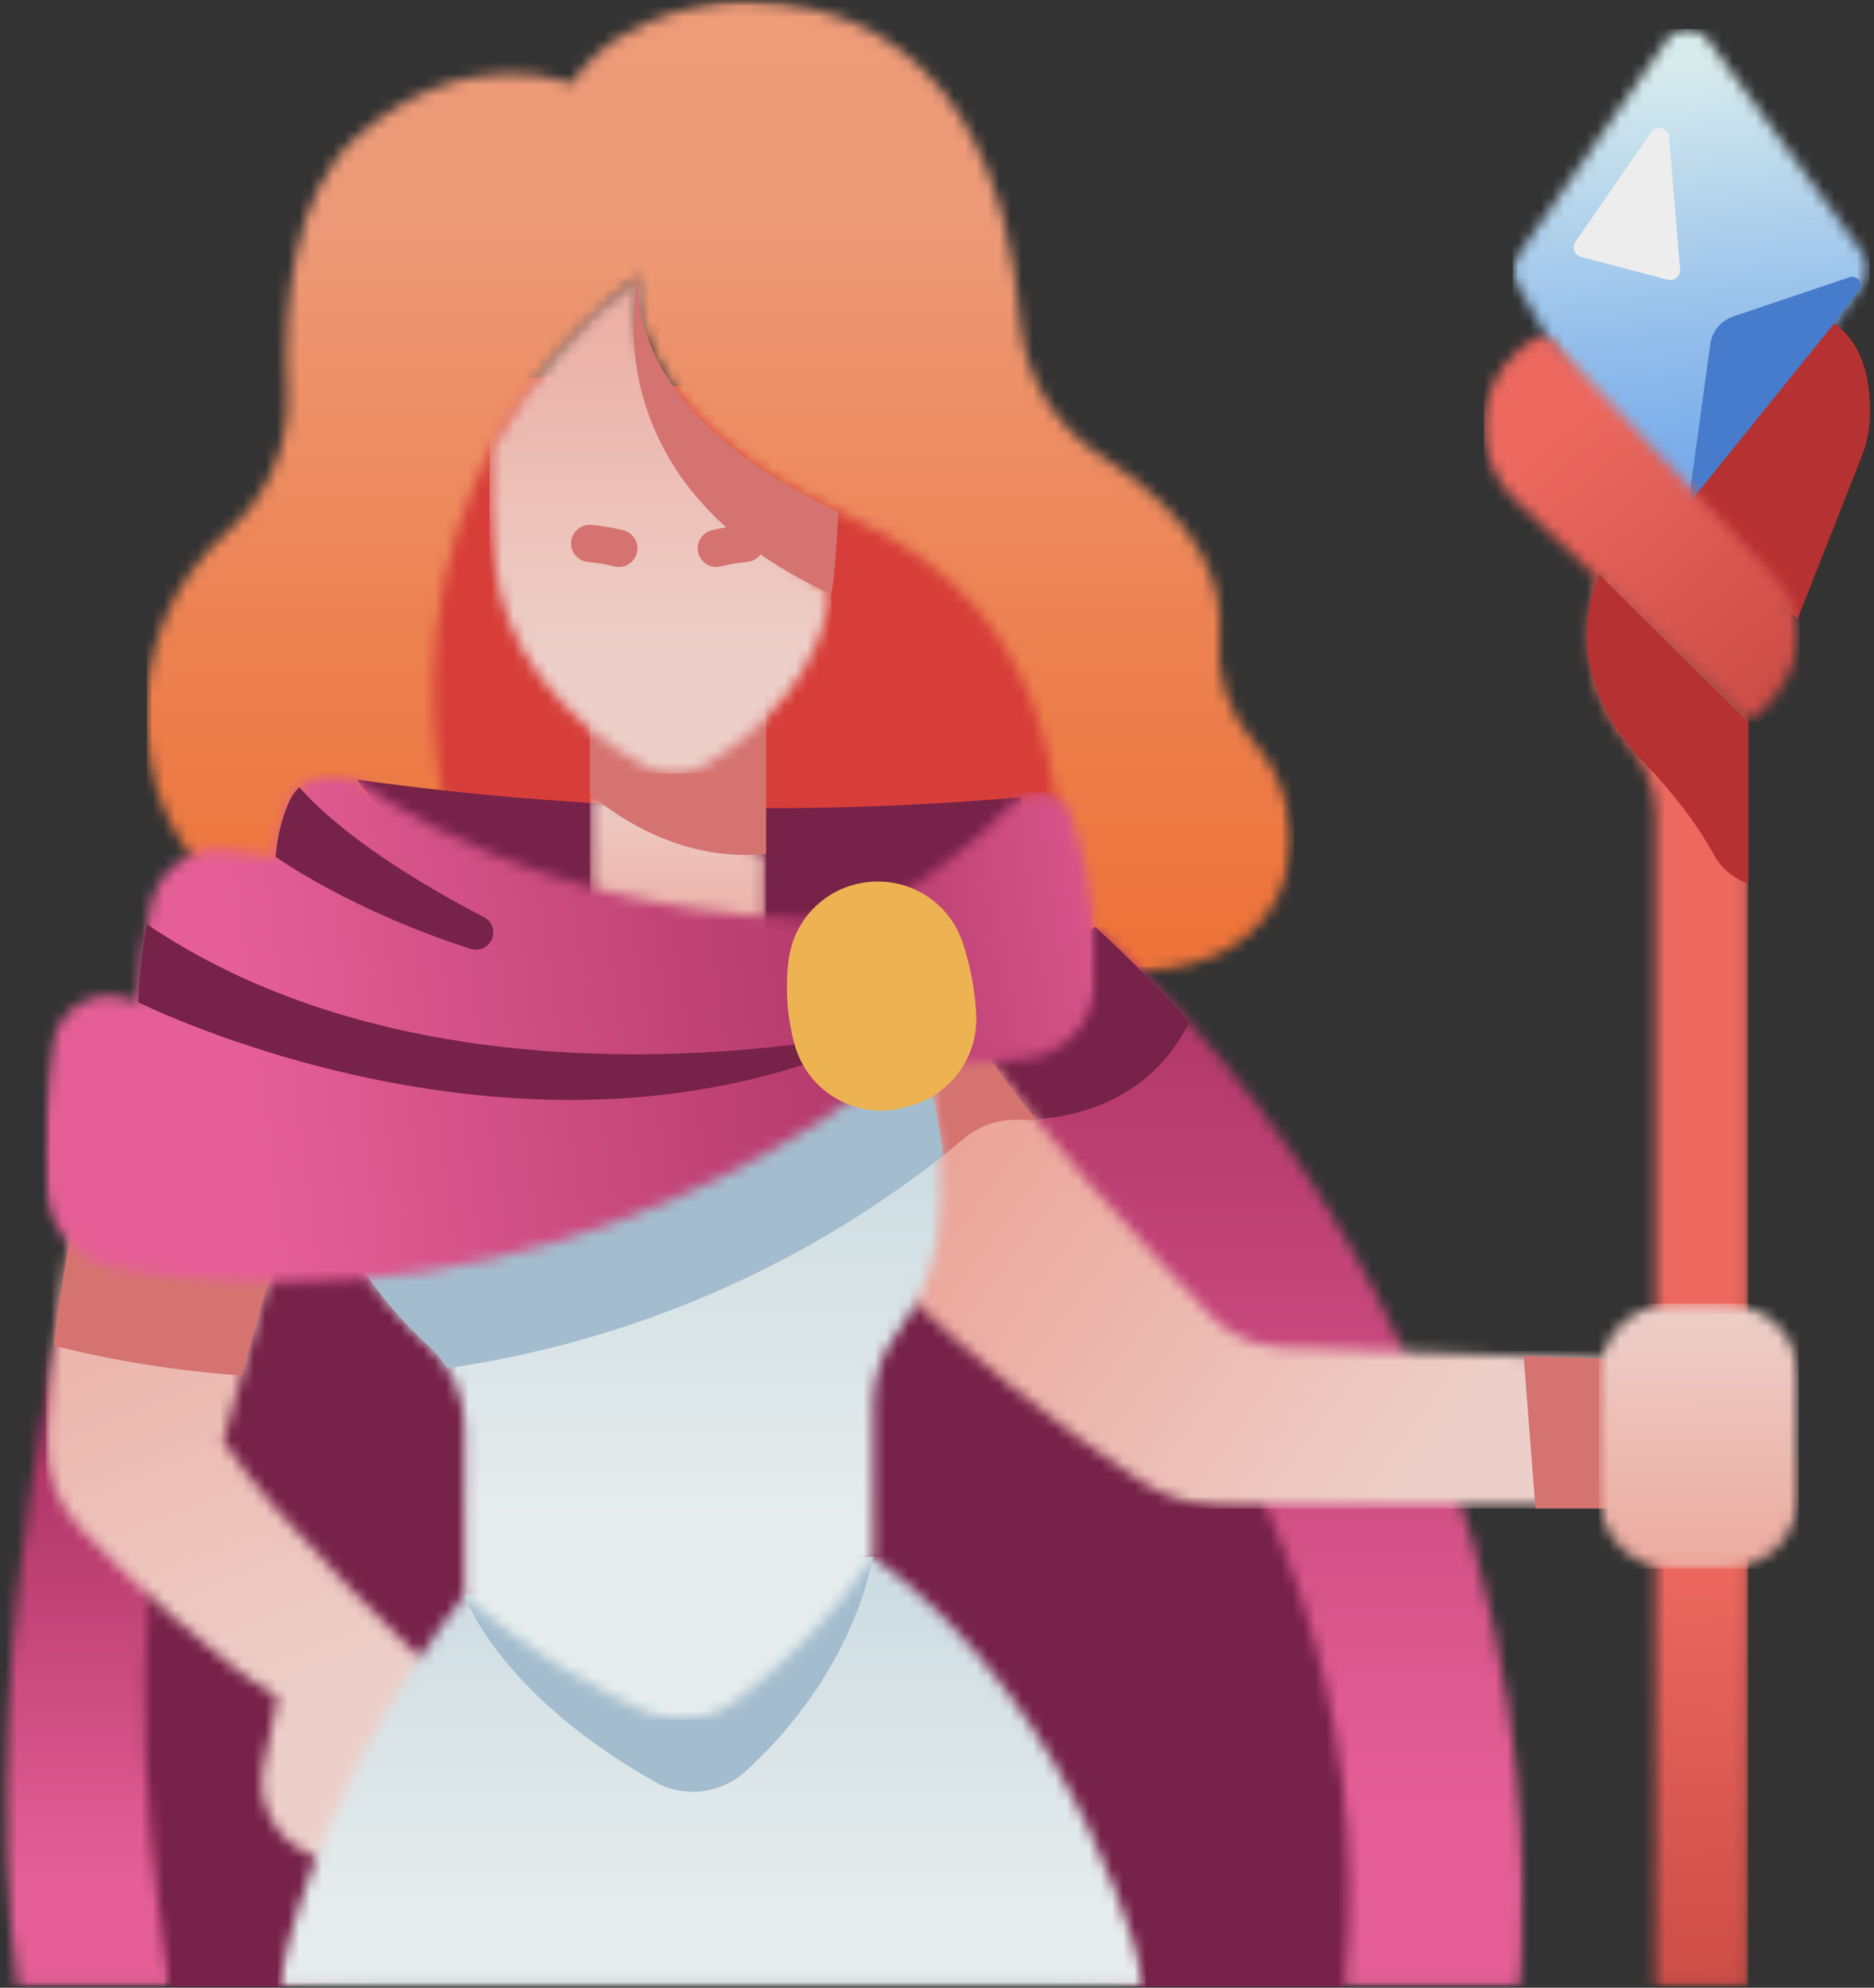 <svg width="166" height="176" viewBox="0 0 166 176" fill="none" xmlns="http://www.w3.org/2000/svg">
<rect x="0" y="0" width="166" height="176" fill="#333333" stroke="none"/>
<mask id="mask0_55_9187" style="mask-type:luminance" maskUnits="userSpaceOnUse" x="133" y="2" width="33" height="47">
<path d="M133.63 2.173H165.679V48.889H133.63V2.173Z" fill="white"/>
</mask>
<g mask="url(#mask0_55_9187)">
<mask id="mask1_55_9187" style="mask-type:luminance" maskUnits="userSpaceOnUse" x="134" y="2" width="32" height="47">
<path d="M147.726 48.641L134.307 25.051C134.096 24.684 134.001 24.288 134.018 23.865C134.037 23.441 134.167 23.057 134.408 22.707L147.66 3.522C147.759 3.378 147.876 3.247 148.008 3.128C148.139 3.011 148.284 2.911 148.438 2.829C148.596 2.746 148.757 2.682 148.929 2.64C149.101 2.595 149.272 2.572 149.451 2.57C149.627 2.568 149.801 2.587 149.973 2.627C150.145 2.665 150.308 2.725 150.467 2.805C150.624 2.884 150.77 2.979 150.904 3.094C151.04 3.208 151.159 3.336 151.263 3.48L165.28 22.768C165.39 22.919 165.473 23.084 165.531 23.261C165.588 23.439 165.615 23.621 165.615 23.808C165.615 23.995 165.586 24.175 165.526 24.353C165.469 24.529 165.384 24.693 165.274 24.843L147.726 48.641Z" fill="white"/>
</mask>
<g mask="url(#mask1_55_9187)">
<path d="M134.001 2.568V48.641H165.615V2.568H134.001Z" fill="url(#paint0_linear_55_9187)"/>
</g>
</g>
<path d="M163.841 24.548L153.533 28.02C153.266 28.111 153.015 28.236 152.784 28.395C152.551 28.555 152.345 28.743 152.165 28.962C151.984 29.178 151.838 29.416 151.723 29.675C151.611 29.934 151.534 30.203 151.496 30.483L149.289 46.519L164.663 25.673C164.758 25.544 164.805 25.401 164.805 25.242C164.805 25.083 164.758 24.939 164.665 24.809C164.571 24.682 164.448 24.593 164.296 24.544C164.145 24.495 163.994 24.497 163.841 24.548Z" fill="#467CCB"/>
<path d="M146.253 11.707L139.552 21.408C139.514 21.465 139.48 21.527 139.456 21.593C139.431 21.658 139.414 21.726 139.405 21.794C139.397 21.864 139.395 21.934 139.403 22.004C139.412 22.072 139.429 22.14 139.452 22.206C139.475 22.272 139.507 22.333 139.548 22.393C139.586 22.45 139.633 22.503 139.683 22.55C139.736 22.596 139.792 22.637 139.853 22.671C139.915 22.702 139.981 22.728 140.048 22.747L147.732 24.769C147.8 24.788 147.87 24.797 147.938 24.799C148.008 24.799 148.078 24.793 148.146 24.778C148.214 24.763 148.279 24.739 148.341 24.708C148.405 24.678 148.462 24.64 148.515 24.595C148.57 24.551 148.617 24.5 148.657 24.442C148.699 24.387 148.733 24.326 148.761 24.262C148.786 24.196 148.806 24.13 148.816 24.062C148.827 23.992 148.829 23.922 148.825 23.855L147.84 12.129C147.825 11.944 147.759 11.783 147.641 11.641C147.522 11.499 147.373 11.405 147.195 11.357C147.017 11.31 146.841 11.318 146.669 11.382C146.495 11.446 146.357 11.554 146.253 11.707Z" fill="#EDEDED"/>
<path d="M50.26 33.439H35.72V76.928C50.33 84.058 65.376 87.346 80.977 85.751L101.491 71.003L83.705 36.009L50.26 33.439Z" fill="#D73E39"/>
<path d="M162.49 28.62L148.825 45.541L159.237 54.784L164.854 40.573C165.393 39.232 165.658 37.84 165.649 36.395C165.624 33.98 165.257 30.649 162.49 28.62Z" fill="#B63131"/>
<mask id="mask2_55_9187" style="mask-type:luminance" maskUnits="userSpaceOnUse" x="140" y="50" width="16" height="126">
<path d="M140.148 50.519H155.358V176H140.148V50.519Z" fill="white"/>
</mask>
<g mask="url(#mask2_55_9187)">
<mask id="mask3_55_9187" style="mask-type:luminance" maskUnits="userSpaceOnUse" x="140" y="50" width="15" height="126">
<path d="M141.642 50.873L154.864 63.944V175.913H146.643V72.285C146.643 71.186 146.459 70.119 146.09 69.083C145.718 68.048 145.186 67.105 144.487 66.255C142.094 63.333 138.911 57.763 141.642 50.873Z" fill="white"/>
</mask>
<g mask="url(#mask3_55_9187)">
<path d="M138.911 50.873V175.913H154.864V50.873H138.911Z" fill="url(#paint1_linear_55_9187)"/>
</g>
</g>
<path d="M15.163 175.913H24.604L63.689 172.202L101.491 175.913H119.137L126.772 153.561C126.772 153.561 110.596 106.622 92.091 85.747H23.56C23.56 85.747 -3.766 137.477 15.163 175.913Z" fill="#772249"/>
<mask id="mask4_55_9187" style="mask-type:luminance" maskUnits="userSpaceOnUse" x="12" y="0" width="103" height="87">
<path d="M12.494 0H114.617V86.37H12.494V0Z" fill="white"/>
</mask>
<g mask="url(#mask4_55_9187)">
<mask id="mask5_55_9187" style="mask-type:luminance" maskUnits="userSpaceOnUse" x="12" y="0" width="103" height="87">
<path d="M56.589 24.472C56.589 24.472 54.45 36.476 75.107 45.691C95.764 54.907 93.969 73.976 93.969 85.751C93.969 85.751 113.09 89.585 114.473 74.655C114.473 74.655 114.473 69.514 111.125 65.788C110.556 65.151 110.057 64.464 109.631 63.725C109.204 62.985 108.856 62.21 108.591 61.398C108.324 60.587 108.143 59.757 108.048 58.908C107.954 58.06 107.946 57.211 108.027 56.362C108.409 52.106 106.705 46.196 97.642 40.431C96.611 39.779 95.669 39.02 94.814 38.152C93.958 37.282 93.214 36.325 92.581 35.283C91.949 34.241 91.446 33.14 91.07 31.979C90.693 30.821 90.455 29.632 90.358 28.417C89.532 17.65 85.184 0.087 65.65 0.087C65.65 0.087 55.236 0.257 50.627 7.424C50.627 7.424 41.407 3.499 31.678 12.031C25.839 17.149 25.1 27.245 25.444 34.504C25.508 35.661 25.444 36.811 25.249 37.955C25.056 39.098 24.737 40.206 24.296 41.278C23.855 42.349 23.299 43.359 22.63 44.308C21.962 45.254 21.198 46.118 20.336 46.894C19.093 47.964 17.988 49.158 17.02 50.482C16.052 51.806 15.246 53.222 14.605 54.73C13.962 56.239 13.5 57.801 13.217 59.416C12.935 61.03 12.84 62.656 12.931 64.294C13.614 80.503 29.628 83.871 29.628 83.871L41.579 79.434C41.579 79.434 28.045 46.875 56.589 24.472Z" fill="white"/>
</mask>
<g mask="url(#mask5_55_9187)">
<path d="M13 -0V89.498H114.633V-0H13Z" fill="url(#paint2_linear_55_9187)"/>
</g>
</g>
<mask id="mask6_55_9187" style="mask-type:luminance" maskUnits="userSpaceOnUse" x="80" y="82" width="56" height="94">
<path d="M80.938 82.025H135.259V176H80.938V82.025Z" fill="white"/>
</mask>
<g mask="url(#mask6_55_9187)">
<mask id="mask7_55_9187" style="mask-type:luminance" maskUnits="userSpaceOnUse" x="81" y="82" width="54" height="94">
<path d="M81.456 93.704C81.456 93.704 124.136 125.371 119.135 175.913H134.667C134.667 175.913 140.991 122.409 97.018 82.065L81.456 93.704Z" fill="white"/>
</mask>
<g mask="url(#mask7_55_9187)">
<path d="M81.456 82.065V175.913H140.991V82.065H81.456Z" fill="url(#paint3_linear_55_9187)"/>
</g>
</g>
<path d="M31.61 69.028C51.149 71.757 70.745 72.279 90.4 70.598L92.698 82.765C92.698 82.765 45.922 89.205 31.61 69.028Z" fill="#772249"/>
<mask id="mask8_55_9187" style="mask-type:luminance" maskUnits="userSpaceOnUse" x="52" y="70" width="16" height="15">
<path d="M52.148 70.074H67.901V84.197H52.148V70.074Z" fill="white"/>
</mask>
<g mask="url(#mask8_55_9187)">
<mask id="mask9_55_9187" style="mask-type:luminance" maskUnits="userSpaceOnUse" x="52" y="70" width="16" height="15">
<path d="M52.233 70.284V84.083H67.863V75.606L52.233 70.284Z" fill="white"/>
</mask>
<g mask="url(#mask9_55_9187)">
<path d="M52.233 70.284V84.083H67.863V70.284H52.233Z" fill="url(#paint4_linear_55_9187)"/>
</g>
</g>
<path d="M97.018 82.065L81.456 93.706C83.637 95.397 85.721 97.203 87.707 99.123L89.553 99.119C89.553 99.119 100.547 100.214 105.347 90.512C102.792 87.648 100.027 84.826 97.018 82.065Z" fill="#772249"/>
<mask id="mask10_55_9187" style="mask-type:luminance" maskUnits="userSpaceOnUse" x="0" y="109" width="16" height="67">
<path d="M0 109.728H15.21V176H0V109.728Z" fill="white"/>
</mask>
<g mask="url(#mask10_55_9187)">
<mask id="mask11_55_9187" style="mask-type:luminance" maskUnits="userSpaceOnUse" x="0" y="110" width="16" height="66">
<path d="M7.051 110.042C7.051 110.042 -2.529 145.285 1.553 175.913H15.163C15.163 175.913 10.51 153.431 14.304 133.057L7.051 110.042Z" fill="white"/>
</mask>
<g mask="url(#mask11_55_9187)">
<path d="M-2.529 110.042V175.913H15.163V110.042H-2.529Z" fill="url(#paint5_linear_55_9187)"/>
</g>
</g>
<mask id="mask12_55_9187" style="mask-type:luminance" maskUnits="userSpaceOnUse" x="77" y="90" width="69" height="44">
<path d="M77.679 90.716H145.58V133.63H77.679V90.716Z" fill="white"/>
</mask>
<g mask="url(#mask12_55_9187)">
<mask id="mask13_55_9187" style="mask-type:luminance" maskUnits="userSpaceOnUse" x="78" y="91" width="68" height="43">
<path d="M79.173 113.605C85.887 120.066 93.12 125.885 100.874 131.058C102.117 131.873 103.452 132.494 104.876 132.921C106.302 133.347 107.757 133.562 109.245 133.564H145.394V120.44L113.493 119.296C112.311 119.254 111.18 118.99 110.1 118.509C109.02 118.025 108.071 117.357 107.252 116.501C102.128 111.158 90.761 98.966 85.893 91.043C76.926 92.104 77.147 101.988 79.173 113.605Z" fill="white"/>
</mask>
<g mask="url(#mask13_55_9187)">
<path d="M76.926 91.043V133.564H145.394V91.043H76.926Z" fill="url(#paint6_linear_55_9187)"/>
</g>
</g>
<path d="M85.893 91.043C78.897 91.87 77.495 98.066 78.176 106.263C80.654 104.602 83.028 102.807 85.303 100.878C85.95 100.322 86.674 99.895 87.476 99.598C88.276 99.301 89.103 99.151 89.959 99.151H91.788C89.659 96.566 87.695 93.865 85.893 91.043Z" fill="#D57370"/>
<mask id="mask14_55_9187" style="mask-type:luminance" maskUnits="userSpaceOnUse" x="3" y="105" width="37" height="61">
<path d="M3.803 105.926H39.111V165.679H3.803V105.926Z" fill="white"/>
</mask>
<g mask="url(#mask14_55_9187)">
<mask id="mask15_55_9187" style="mask-type:luminance" maskUnits="userSpaceOnUse" x="4" y="106" width="35" height="60">
<path d="M7.009 106.009C5.407 112.981 4.437 120.041 4.1 127.185C4.059 127.954 4.1 128.718 4.218 129.475C4.337 130.235 4.535 130.973 4.808 131.69C5.08 132.41 5.426 133.091 5.84 133.738C6.255 134.385 6.733 134.981 7.274 135.529C11.431 139.749 18.709 146.737 24.604 150.321L23.339 156.372C23.258 156.759 23.212 157.149 23.197 157.544C23.184 157.938 23.203 158.331 23.256 158.721C23.309 159.114 23.394 159.498 23.513 159.874C23.63 160.249 23.78 160.614 23.961 160.964C24.141 161.316 24.349 161.65 24.587 161.966C24.824 162.28 25.085 162.573 25.374 162.844C25.66 163.116 25.968 163.36 26.297 163.578C26.626 163.797 26.972 163.986 27.332 164.145L29.607 165.149L38.579 148.08C38.579 148.08 24.432 134.803 19.774 127.561L24.604 110.492L7.009 106.009Z" fill="white"/>
</mask>
<g mask="url(#mask15_55_9187)">
<path d="M4.059 106.009V165.149H38.579V106.009H4.059Z" fill="url(#paint7_linear_55_9187)"/>
</g>
</g>
<mask id="mask16_55_9187" style="mask-type:luminance" maskUnits="userSpaceOnUse" x="24" y="137" width="78" height="39">
<path d="M24.445 137.432H101.58V176H24.445V137.432Z" fill="white"/>
</mask>
<g mask="url(#mask16_55_9187)">
<mask id="mask17_55_9187" style="mask-type:luminance" maskUnits="userSpaceOnUse" x="24" y="137" width="78" height="39">
<path d="M41.15 141.26C41.15 141.26 28.811 156.118 24.604 175.913H101.491C101.491 175.913 96.246 151.645 77.361 137.829L41.15 141.26Z" fill="white"/>
</mask>
<g mask="url(#mask17_55_9187)">
<path d="M24.604 137.829V175.913H101.491V137.829H24.604Z" fill="url(#paint8_linear_55_9187)"/>
</g>
</g>
<path d="M21.408 121.792L24.604 110.492L7.009 106.009C5.994 110.344 5.25 114.726 4.774 119.152C10.238 120.527 15.783 121.408 21.408 121.792Z" fill="#D57370"/>
<path d="M41.15 141.26C41.15 141.26 43.992 149.807 57.918 157.724C58.234 157.906 58.561 158.061 58.9 158.191C59.242 158.322 59.59 158.424 59.946 158.501C60.301 158.575 60.661 158.621 61.024 158.641C61.389 158.66 61.752 158.649 62.113 158.611C62.476 158.571 62.832 158.505 63.184 158.409C63.534 158.316 63.876 158.193 64.209 158.044C64.542 157.896 64.861 157.724 65.164 157.524C65.47 157.325 65.758 157.104 66.028 156.86C69.851 153.372 75.398 146.955 77.361 137.829L41.15 141.26Z" fill="#A4BDCE"/>
<mask id="mask18_55_9187" style="mask-type:luminance" maskUnits="userSpaceOnUse" x="31" y="93" width="53" height="60">
<path d="M31.506 93.432H83.654V152.642H31.506V93.432Z" fill="white"/>
</mask>
<g mask="url(#mask18_55_9187)">
<mask id="mask19_55_9187" style="mask-type:luminance" maskUnits="userSpaceOnUse" x="31" y="93" width="53" height="60">
<path d="M31.519 111.447C33.325 114.341 35.495 116.93 38.031 119.213C38.53 119.68 38.975 120.194 39.366 120.754C39.758 121.314 40.089 121.908 40.357 122.536C40.626 123.164 40.828 123.814 40.962 124.484C41.095 125.152 41.159 125.829 41.15 126.513V141.26C41.15 141.26 46.924 146.877 57.218 151.592C57.837 151.874 58.484 152.071 59.157 152.181C59.83 152.29 60.506 152.309 61.183 152.237C61.862 152.167 62.52 152.005 63.155 151.757C63.789 151.509 64.381 151.182 64.928 150.775C69.817 147.174 73.962 142.86 77.361 137.829V124.28C77.354 123.2 77.518 122.148 77.851 121.121C78.184 120.094 78.672 119.145 79.313 118.275C82.065 114.611 86.245 106.352 81.454 93.704H68.693L31.519 111.447Z" fill="white"/>
</mask>
<g mask="url(#mask19_55_9187)">
<path d="M31.519 93.704V152.309H86.245V93.704H31.519Z" fill="url(#paint9_linear_55_9187)"/>
</g>
</g>
<path d="M81.456 93.704H68.693L31.519 111.447C33.325 114.341 35.495 116.93 38.031 119.213C38.653 119.786 39.183 120.431 39.625 121.148C43.616 120.573 47.552 119.742 51.433 118.651C55.316 117.562 59.11 116.223 62.815 114.636C66.522 113.049 70.108 111.226 73.575 109.17C77.043 107.112 80.359 104.837 83.529 102.346C83.23 99.371 82.538 96.49 81.456 93.704Z" fill="#A4BDCE"/>
<mask id="mask20_55_9187" style="mask-type:luminance" maskUnits="userSpaceOnUse" x="3" y="68" width="76" height="47">
<path d="M3.803 68.444H78.766V114.074H3.803V68.444Z" fill="white"/>
</mask>
<g mask="url(#mask20_55_9187)">
<mask id="mask21_55_9187" style="mask-type:luminance" maskUnits="userSpaceOnUse" x="3" y="68" width="76" height="46">
<path d="M31.61 69.028C31.61 69.028 47.128 81.819 76.047 81.428L78.337 95.217C78.337 95.217 49.659 119.392 10.336 112.304C9.914 112.228 9.5 112.118 9.095 111.971C8.691 111.827 8.303 111.649 7.93 111.439C7.554 111.226 7.2 110.987 6.867 110.717C6.533 110.448 6.224 110.153 5.939 109.83C5.655 109.51 5.4 109.166 5.173 108.801C4.946 108.438 4.751 108.058 4.588 107.66C4.424 107.263 4.295 106.855 4.202 106.437C4.106 106.019 4.047 105.595 4.023 105.168C3.805 100.899 4.017 96.653 4.662 92.428C4.715 92.074 4.808 91.73 4.936 91.397C5.065 91.062 5.226 90.746 5.424 90.447C5.619 90.145 5.846 89.871 6.101 89.619C6.355 89.369 6.635 89.148 6.937 88.955C7.24 88.764 7.56 88.607 7.896 88.484C8.233 88.361 8.579 88.274 8.933 88.225C9.288 88.176 9.644 88.163 10.001 88.191C10.357 88.219 10.709 88.282 11.051 88.384L12.231 88.732C12.371 85.812 12.744 82.924 13.351 80.066C13.432 79.691 13.546 79.326 13.695 78.971C13.846 78.617 14.026 78.279 14.238 77.959C14.45 77.639 14.692 77.342 14.96 77.066C15.229 76.79 15.52 76.544 15.836 76.323C16.152 76.102 16.485 75.914 16.835 75.757C17.186 75.6 17.548 75.477 17.922 75.387C18.295 75.298 18.675 75.243 19.059 75.226C19.443 75.207 19.825 75.226 20.207 75.279L24.423 75.875C24.525 74.278 24.884 72.739 25.495 71.258C25.605 70.969 25.743 70.696 25.913 70.437C26.081 70.18 26.274 69.94 26.494 69.724C26.715 69.507 26.955 69.317 27.216 69.151C27.477 68.986 27.753 68.85 28.041 68.744C28.332 68.64 28.631 68.565 28.937 68.523C29.242 68.481 29.55 68.472 29.858 68.498C30.165 68.521 30.466 68.578 30.762 68.667C31.059 68.756 31.341 68.877 31.61 69.028Z" fill="white"/>
</mask>
<g mask="url(#mask21_55_9187)">
<path d="M3.805 68.472V119.392H78.337V68.472H3.805Z" fill="url(#paint10_linear_55_9187)"/>
</g>
</g>
<mask id="mask22_55_9187" style="mask-type:luminance" maskUnits="userSpaceOnUse" x="72" y="70" width="26" height="26">
<path d="M72.79 70.074H97.235V95.062H72.79V70.074Z" fill="white"/>
</mask>
<g mask="url(#mask22_55_9187)">
<mask id="mask23_55_9187" style="mask-type:luminance" maskUnits="userSpaceOnUse" x="73" y="70" width="25" height="25">
<path d="M73.206 82.468C73.206 82.468 81.728 79.482 89.806 71.08C89.893 70.986 89.986 70.899 90.086 70.819C90.186 70.738 90.29 70.664 90.398 70.596C90.508 70.528 90.621 70.466 90.737 70.413C90.854 70.36 90.973 70.314 91.096 70.275C91.217 70.237 91.342 70.207 91.469 70.184C91.595 70.163 91.722 70.148 91.849 70.142C91.979 70.135 92.106 70.138 92.233 70.148C92.361 70.159 92.488 70.176 92.613 70.201C92.738 70.229 92.864 70.263 92.984 70.305C93.105 70.346 93.222 70.394 93.339 70.452C93.453 70.509 93.564 70.573 93.67 70.645C93.778 70.715 93.88 70.793 93.975 70.876C94.073 70.961 94.164 71.05 94.249 71.145C94.336 71.241 94.415 71.341 94.487 71.447C94.559 71.553 94.625 71.661 94.684 71.776C94.743 71.89 94.794 72.007 94.839 72.128C96.587 76.989 97.326 81.999 97.052 87.157C97.025 87.58 96.959 87.998 96.857 88.409C96.755 88.823 96.615 89.222 96.441 89.608C96.267 89.996 96.059 90.366 95.819 90.716C95.579 91.066 95.31 91.391 95.011 91.692C94.712 91.995 94.389 92.267 94.041 92.511C93.693 92.755 93.328 92.967 92.942 93.145C92.556 93.324 92.159 93.466 91.747 93.572C91.336 93.68 90.92 93.75 90.495 93.782L76.032 94.949L73.206 82.468Z" fill="white"/>
</mask>
<g mask="url(#mask23_55_9187)">
<path d="M73.206 70.135V94.949H97.326V70.135H73.206Z" fill="url(#paint11_linear_55_9187)"/>
</g>
</g>
<mask id="mask24_55_9187" style="mask-type:luminance" maskUnits="userSpaceOnUse" x="130" y="29" width="30" height="36">
<path d="M130.914 29.333H159.704V64.099H130.914V29.333Z" fill="white"/>
</mask>
<g mask="url(#mask24_55_9187)">
<mask id="mask25_55_9187" style="mask-type:luminance" maskUnits="userSpaceOnUse" x="131" y="29" width="29" height="35">
<path d="M154.862 63.944L134.366 44.429C133.755 43.86 133.233 43.221 132.798 42.51C132.361 41.8 132.03 41.042 131.801 40.24C131.571 39.44 131.455 38.621 131.45 37.787C131.446 36.953 131.552 36.136 131.771 35.33C132.376 33.24 133.719 31.118 136.781 29.403L157.474 51.405C157.892 51.845 158.244 52.331 158.535 52.863C158.825 53.394 159.042 53.954 159.184 54.544C159.326 55.132 159.392 55.73 159.377 56.335C159.362 56.939 159.271 57.533 159.101 58.115C158.721 59.286 158.167 60.37 157.444 61.366C156.72 62.361 155.859 63.22 154.862 63.944Z" fill="white"/>
</mask>
<g mask="url(#mask25_55_9187)">
<path d="M131.446 29.403V63.944H159.392V29.403H131.446Z" fill="url(#paint12_linear_55_9187)"/>
</g>
</g>
<path d="M42.865 81.206C36.983 78.144 30.445 74.104 26.509 69.707C26.055 70.15 25.718 70.668 25.495 71.26C24.882 72.739 24.525 74.278 24.423 75.875C24.423 75.875 31.061 80.62 41.687 84.011C41.87 84.072 42.056 84.098 42.249 84.087C42.44 84.077 42.625 84.032 42.799 83.954C42.975 83.873 43.13 83.765 43.264 83.627C43.397 83.489 43.501 83.332 43.576 83.154C43.65 82.978 43.69 82.793 43.694 82.6C43.699 82.409 43.669 82.222 43.603 82.042C43.538 81.861 43.44 81.698 43.313 81.554C43.185 81.409 43.037 81.295 42.865 81.206Z" fill="#772249"/>
<path d="M144.485 66.255C144.617 66.416 144.738 66.584 144.857 66.749H144.861C144.861 66.749 149.154 70.827 151.751 75.57C152.075 76.2 152.508 76.743 153.045 77.204C153.584 77.662 154.189 78.004 154.862 78.224V63.944L141.642 50.873C138.911 57.763 142.094 63.333 144.485 66.255Z" fill="#B63131"/>
<path d="M77.751 91.69L77.696 91.342C70.494 92.77 37.184 98.194 13.012 81.836C12.602 84.119 12.343 86.417 12.233 88.734C12.233 88.734 46.71 106.066 77.751 91.69Z" fill="#772249"/>
<path d="M77.794 78.055C78.201 78.055 78.604 78.087 79.007 78.15C79.409 78.214 79.805 78.307 80.191 78.432C80.58 78.555 80.955 78.708 81.318 78.891C81.683 79.073 82.031 79.283 82.362 79.519C82.693 79.754 83.005 80.015 83.296 80.3C83.589 80.584 83.856 80.89 84.1 81.214C84.344 81.541 84.561 81.883 84.751 82.241C84.945 82.602 85.106 82.973 85.24 83.357C85.94 85.439 86.349 87.576 86.47 89.768C86.498 90.215 86.485 90.661 86.436 91.107C86.387 91.55 86.302 91.989 86.18 92.42C86.056 92.851 85.899 93.267 85.706 93.67C85.511 94.075 85.286 94.459 85.027 94.824C84.77 95.191 84.482 95.533 84.166 95.849C83.852 96.167 83.51 96.456 83.145 96.715C82.78 96.976 82.398 97.203 81.995 97.398C81.592 97.593 81.174 97.752 80.745 97.878L80.261 98.018C79.761 98.164 79.249 98.257 78.727 98.304C78.207 98.349 77.688 98.342 77.168 98.283C76.648 98.226 76.141 98.117 75.642 97.96C75.143 97.801 74.666 97.595 74.208 97.343C73.751 97.09 73.323 96.796 72.924 96.46C72.525 96.123 72.162 95.749 71.835 95.342C71.511 94.932 71.228 94.495 70.989 94.033C70.749 93.568 70.558 93.084 70.414 92.581C69.72 90.092 69.533 87.567 69.858 85.002C69.917 84.525 70.019 84.055 70.163 83.595C70.308 83.135 70.494 82.693 70.719 82.267C70.944 81.84 71.207 81.439 71.506 81.061C71.806 80.682 72.137 80.334 72.499 80.017C72.862 79.699 73.251 79.417 73.667 79.171C74.08 78.923 74.513 78.717 74.965 78.549C75.419 78.382 75.882 78.256 76.357 78.174C76.832 78.091 77.312 78.05 77.794 78.055Z" fill="#EDB352"/>
<path d="M52.233 70.284C55.021 72.627 60.672 76.334 67.863 75.606V59.821L52.233 62.282V70.284Z" fill="#D57370"/>
<mask id="mask26_55_9187" style="mask-type:luminance" maskUnits="userSpaceOnUse" x="42" y="24" width="32" height="45">
<path d="M42.914 24.444H73.877V68.987H42.914V24.444Z" fill="white"/>
</mask>
<g mask="url(#mask26_55_9187)">
<mask id="mask27_55_9187" style="mask-type:luminance" maskUnits="userSpaceOnUse" x="43" y="24" width="31" height="45">
<path d="M56.589 24.472C53.875 26.549 51.41 28.89 49.197 31.495C46.981 34.099 45.067 36.908 43.455 39.922C43.353 43.234 43.472 46.538 43.811 49.835C44.019 51.709 44.48 53.521 45.19 55.267C45.901 57.016 46.837 58.633 48 60.12C50.499 63.375 53.566 65.96 57.198 67.874C57.618 68.09 58.06 68.249 58.522 68.351C58.985 68.453 59.452 68.495 59.923 68.476C60.396 68.459 60.859 68.383 61.311 68.245C61.765 68.109 62.193 67.918 62.596 67.672C65.245 66.059 67.558 64.058 69.537 61.671C70.598 60.362 71.477 58.942 72.173 57.408C72.869 55.874 73.361 54.276 73.647 52.617C59.991 43.071 55.698 33.717 56.589 24.472Z" fill="white"/>
</mask>
<g mask="url(#mask27_55_9187)">
<path d="M43.353 24.472V68.495H73.647V24.472H43.353Z" fill="url(#paint13_linear_55_9187)"/>
</g>
</g>
<path d="M54.818 50.202C54.682 50.202 54.548 50.185 54.416 50.153C53.653 49.96 52.876 49.831 52.091 49.761C51.874 49.742 51.666 49.682 51.474 49.581C51.278 49.481 51.113 49.347 50.971 49.179C50.831 49.012 50.727 48.825 50.661 48.617C50.595 48.407 50.572 48.195 50.591 47.976C50.608 47.76 50.669 47.554 50.769 47.359C50.869 47.166 51.005 46.998 51.172 46.856C51.338 46.716 51.526 46.612 51.734 46.546C51.942 46.48 52.157 46.457 52.375 46.476C53.334 46.561 54.281 46.72 55.217 46.954C55.412 47.002 55.592 47.085 55.758 47.2C55.923 47.314 56.063 47.454 56.178 47.62C56.29 47.785 56.371 47.966 56.42 48.163C56.468 48.358 56.479 48.556 56.456 48.755C56.43 48.955 56.371 49.143 56.278 49.322C56.184 49.5 56.061 49.655 55.91 49.788C55.76 49.922 55.59 50.024 55.403 50.096C55.214 50.166 55.019 50.202 54.818 50.202Z" fill="#D57370"/>
<path d="M63.45 50.203C63.248 50.203 63.053 50.166 62.866 50.096C62.677 50.024 62.507 49.922 62.357 49.789C62.206 49.655 62.085 49.5 61.99 49.322C61.896 49.144 61.837 48.955 61.813 48.755C61.788 48.556 61.801 48.358 61.847 48.163C61.896 47.966 61.977 47.786 62.092 47.62C62.206 47.455 62.344 47.315 62.51 47.2C62.675 47.085 62.855 47.003 63.051 46.954C63.986 46.72 64.933 46.561 65.894 46.476C66.11 46.457 66.325 46.481 66.533 46.548C66.741 46.614 66.929 46.716 67.095 46.858C67.263 46.998 67.396 47.166 67.498 47.359C67.598 47.554 67.657 47.76 67.676 47.977C67.695 48.195 67.672 48.407 67.606 48.615C67.54 48.823 67.437 49.012 67.296 49.18C67.156 49.347 66.989 49.481 66.794 49.581C66.6 49.683 66.395 49.742 66.176 49.761C65.391 49.831 64.617 49.961 63.85 50.154C63.719 50.185 63.585 50.203 63.45 50.203Z" fill="#D57370"/>
<path d="M136.015 133.564H145.394V120.44L134.962 120.066L136.015 133.564Z" fill="#D57370"/>
<mask id="mask28_55_9187" style="mask-type:luminance" maskUnits="userSpaceOnUse" x="141" y="115" width="19" height="25">
<path d="M141.235 115.161H159.704V139.062H141.235V115.161Z" fill="white"/>
</mask>
<g mask="url(#mask28_55_9187)">
<mask id="mask29_55_9187" style="mask-type:luminance" maskUnits="userSpaceOnUse" x="141" y="115" width="19" height="24">
<path d="M148.167 115.422H152.81C153.238 115.422 153.663 115.464 154.083 115.549C154.503 115.632 154.91 115.755 155.307 115.92C155.704 116.084 156.08 116.283 156.436 116.523C156.792 116.761 157.121 117.03 157.425 117.333C157.728 117.637 157.998 117.966 158.238 118.322C158.475 118.679 158.677 119.054 158.84 119.451C159.004 119.846 159.129 120.253 159.211 120.673C159.294 121.094 159.337 121.518 159.337 121.947V132.386C159.337 132.815 159.294 133.239 159.211 133.659C159.129 134.08 159.004 134.487 158.84 134.884C158.677 135.278 158.475 135.654 158.238 136.011C157.998 136.367 157.728 136.696 157.425 136.999C157.121 137.303 156.792 137.572 156.436 137.81C156.08 138.05 155.704 138.249 155.307 138.415C154.91 138.578 154.503 138.701 154.083 138.786C153.663 138.869 153.238 138.911 152.81 138.911H148.167C147.738 138.911 147.314 138.869 146.894 138.786C146.474 138.701 146.066 138.578 145.669 138.415C145.273 138.249 144.897 138.05 144.541 137.81C144.184 137.572 143.855 137.303 143.552 136.999C143.248 136.696 142.979 136.367 142.739 136.011C142.501 135.654 142.3 135.278 142.136 134.884C141.973 134.487 141.85 134.08 141.765 133.659C141.682 133.239 141.64 132.815 141.64 132.386V121.947C141.64 121.518 141.682 121.094 141.765 120.673C141.85 120.253 141.973 119.846 142.136 119.451C142.3 119.054 142.501 118.679 142.739 118.322C142.979 117.966 143.248 117.637 143.552 117.333C143.855 117.03 144.184 116.761 144.541 116.523C144.897 116.283 145.273 116.084 145.669 115.92C146.066 115.755 146.474 115.632 146.894 115.549C147.314 115.464 147.738 115.422 148.167 115.422Z" fill="white"/>
</mask>
<g mask="url(#mask29_55_9187)">
<path d="M141.64 115.422V138.911H159.337V115.422H141.64Z" fill="url(#paint14_linear_55_9187)"/>
</g>
</g>
<path d="M73.645 52.619C73.734 52.116 73.806 51.611 73.858 51.102C74.051 49.158 74.178 47.223 74.254 45.301C54.51 36.14 56.589 24.472 56.589 24.472C56.589 24.472 51.641 42.608 73.645 52.619Z" fill="#D57370"/>
<defs>
<linearGradient id="paint0_linear_55_9187" x1="147.439" y1="1.164" x2="152.544" y2="50.007" gradientUnits="userSpaceOnUse">
<stop stop-color="#D9ECED"/>
<stop offset="0.062" stop-color="#D9ECED"/>
<stop offset="0.067" stop-color="#D9ECED"/>
<stop offset="0.094" stop-color="#D8EBED"/>
<stop offset="0.098" stop-color="#D8EBED"/>
<stop offset="0.102" stop-color="#D7EBED"/>
<stop offset="0.105" stop-color="#D7EAED"/>
<stop offset="0.109" stop-color="#D6EAED"/>
<stop offset="0.113" stop-color="#D5EAED"/>
<stop offset="0.117" stop-color="#D5E9ED"/>
<stop offset="0.121" stop-color="#D4E9ED"/>
<stop offset="0.125" stop-color="#D4E9ED"/>
<stop offset="0.129" stop-color="#D3E8ED"/>
<stop offset="0.133" stop-color="#D3E8ED"/>
<stop offset="0.137" stop-color="#D2E8ED"/>
<stop offset="0.141" stop-color="#D1E7ED"/>
<stop offset="0.145" stop-color="#D1E7ED"/>
<stop offset="0.148" stop-color="#D0E6ED"/>
<stop offset="0.152" stop-color="#D0E6ED"/>
<stop offset="0.156" stop-color="#CFE6ED"/>
<stop offset="0.16" stop-color="#CFE5ED"/>
<stop offset="0.164" stop-color="#CEE5ED"/>
<stop offset="0.168" stop-color="#CEE5ED"/>
<stop offset="0.172" stop-color="#CDE4ED"/>
<stop offset="0.176" stop-color="#CCE4ED"/>
<stop offset="0.18" stop-color="#CCE4ED"/>
<stop offset="0.184" stop-color="#CBE3ED"/>
<stop offset="0.188" stop-color="#CBE3ED"/>
<stop offset="0.191" stop-color="#CAE2ED"/>
<stop offset="0.195" stop-color="#CAE2ED"/>
<stop offset="0.199" stop-color="#C9E2ED"/>
<stop offset="0.203" stop-color="#C9E1ED"/>
<stop offset="0.207" stop-color="#C8E1ED"/>
<stop offset="0.211" stop-color="#C7E1ED"/>
<stop offset="0.215" stop-color="#C7E0ED"/>
<stop offset="0.219" stop-color="#C6E0ED"/>
<stop offset="0.223" stop-color="#C6E0ED"/>
<stop offset="0.227" stop-color="#C5DFED"/>
<stop offset="0.23" stop-color="#C5DFED"/>
<stop offset="0.234" stop-color="#C4DEED"/>
<stop offset="0.238" stop-color="#C4DEED"/>
<stop offset="0.242" stop-color="#C3DEED"/>
<stop offset="0.246" stop-color="#C2DDEC"/>
<stop offset="0.25" stop-color="#C2DDEC"/>
<stop offset="0.254" stop-color="#C1DDEC"/>
<stop offset="0.258" stop-color="#C1DCEC"/>
<stop offset="0.262" stop-color="#C0DCEC"/>
<stop offset="0.266" stop-color="#C0DBEC"/>
<stop offset="0.27" stop-color="#BFDBEC"/>
<stop offset="0.273" stop-color="#BFDBEC"/>
<stop offset="0.277" stop-color="#BEDAEC"/>
<stop offset="0.281" stop-color="#BDDAEC"/>
<stop offset="0.285" stop-color="#BDDAEC"/>
<stop offset="0.289" stop-color="#BCD9EC"/>
<stop offset="0.293" stop-color="#BCD9EC"/>
<stop offset="0.297" stop-color="#BBD9EC"/>
<stop offset="0.301" stop-color="#BBD8EC"/>
<stop offset="0.305" stop-color="#BAD8EC"/>
<stop offset="0.309" stop-color="#BAD7EC"/>
<stop offset="0.312" stop-color="#B9D7EC"/>
<stop offset="0.316" stop-color="#B8D7EC"/>
<stop offset="0.32" stop-color="#B8D6EC"/>
<stop offset="0.324" stop-color="#B7D6EC"/>
<stop offset="0.328" stop-color="#B7D6EC"/>
<stop offset="0.332" stop-color="#B6D5EC"/>
<stop offset="0.336" stop-color="#B6D5EC"/>
<stop offset="0.34" stop-color="#B5D5EC"/>
<stop offset="0.344" stop-color="#B5D4EC"/>
<stop offset="0.348" stop-color="#B4D4EC"/>
<stop offset="0.352" stop-color="#B4D3EC"/>
<stop offset="0.355" stop-color="#B3D3EC"/>
<stop offset="0.359" stop-color="#B2D3EC"/>
<stop offset="0.363" stop-color="#B2D2EC"/>
<stop offset="0.367" stop-color="#B1D2EC"/>
<stop offset="0.371" stop-color="#B1D2EC"/>
<stop offset="0.375" stop-color="#B0D1EC"/>
<stop offset="0.379" stop-color="#B0D1EC"/>
<stop offset="0.383" stop-color="#AFD0EC"/>
<stop offset="0.387" stop-color="#AFD0EC"/>
<stop offset="0.391" stop-color="#AED0EC"/>
<stop offset="0.395" stop-color="#ADCFEC"/>
<stop offset="0.398" stop-color="#ADCFEC"/>
<stop offset="0.402" stop-color="#ACCFEC"/>
<stop offset="0.406" stop-color="#ACCEEC"/>
<stop offset="0.41" stop-color="#ABCEEC"/>
<stop offset="0.414" stop-color="#ABCEEC"/>
<stop offset="0.418" stop-color="#AACDEC"/>
<stop offset="0.422" stop-color="#AACDEC"/>
<stop offset="0.426" stop-color="#A9CCEC"/>
<stop offset="0.43" stop-color="#A8CCEC"/>
<stop offset="0.434" stop-color="#A8CCEC"/>
<stop offset="0.438" stop-color="#A7CBEC"/>
<stop offset="0.441" stop-color="#A7CBEC"/>
<stop offset="0.445" stop-color="#A6CBEC"/>
<stop offset="0.449" stop-color="#A6CAEC"/>
<stop offset="0.453" stop-color="#A5CAEC"/>
<stop offset="0.457" stop-color="#A5CAEC"/>
<stop offset="0.461" stop-color="#A4C9EC"/>
<stop offset="0.465" stop-color="#A3C9EC"/>
<stop offset="0.469" stop-color="#A3C8EC"/>
<stop offset="0.473" stop-color="#A2C8EC"/>
<stop offset="0.477" stop-color="#A2C8EC"/>
<stop offset="0.48" stop-color="#A1C7EC"/>
<stop offset="0.484" stop-color="#A1C7EC"/>
<stop offset="0.488" stop-color="#A0C7EC"/>
<stop offset="0.492" stop-color="#A0C6EC"/>
<stop offset="0.496" stop-color="#9FC6EC"/>
<stop offset="0.5" stop-color="#9EC5EC"/>
<stop offset="0.504" stop-color="#9EC5EB"/>
<stop offset="0.508" stop-color="#9DC5EB"/>
<stop offset="0.512" stop-color="#9DC4EB"/>
<stop offset="0.516" stop-color="#9CC4EB"/>
<stop offset="0.52" stop-color="#9CC4EB"/>
<stop offset="0.523" stop-color="#9BC3EB"/>
<stop offset="0.527" stop-color="#9BC3EB"/>
<stop offset="0.531" stop-color="#9AC3EB"/>
<stop offset="0.535" stop-color="#9AC2EB"/>
<stop offset="0.539" stop-color="#99C2EB"/>
<stop offset="0.543" stop-color="#98C1EB"/>
<stop offset="0.547" stop-color="#98C1EB"/>
<stop offset="0.551" stop-color="#97C1EB"/>
<stop offset="0.555" stop-color="#97C0EB"/>
<stop offset="0.559" stop-color="#96C0EB"/>
<stop offset="0.562" stop-color="#96C0EB"/>
<stop offset="0.566" stop-color="#95BFEB"/>
<stop offset="0.57" stop-color="#95BFEB"/>
<stop offset="0.574" stop-color="#94BFEB"/>
<stop offset="0.578" stop-color="#93BEEB"/>
<stop offset="0.582" stop-color="#93BEEB"/>
<stop offset="0.586" stop-color="#92BDEB"/>
<stop offset="0.59" stop-color="#92BDEB"/>
<stop offset="0.594" stop-color="#91BDEB"/>
<stop offset="0.598" stop-color="#91BCEB"/>
<stop offset="0.602" stop-color="#90BCEB"/>
<stop offset="0.609" stop-color="#90BCEB"/>
<stop offset="0.617" stop-color="#8FBBEB"/>
<stop offset="0.625" stop-color="#8EBAEB"/>
<stop offset="0.633" stop-color="#8DBAEB"/>
<stop offset="0.641" stop-color="#8CB9EB"/>
<stop offset="0.648" stop-color="#8BB9EB"/>
<stop offset="0.656" stop-color="#8AB8EB"/>
<stop offset="0.664" stop-color="#89B7EB"/>
<stop offset="0.672" stop-color="#88B7EB"/>
<stop offset="0.68" stop-color="#88B6EB"/>
<stop offset="0.688" stop-color="#87B6EB"/>
<stop offset="0.695" stop-color="#86B5EB"/>
<stop offset="0.703" stop-color="#85B4EB"/>
<stop offset="0.711" stop-color="#84B4EB"/>
<stop offset="0.719" stop-color="#83B3EB"/>
<stop offset="0.727" stop-color="#82B3EB"/>
<stop offset="0.734" stop-color="#81B2EB"/>
<stop offset="0.742" stop-color="#80B1EA"/>
<stop offset="0.75" stop-color="#7FB1EA"/>
<stop offset="0.758" stop-color="#7FB0EA"/>
<stop offset="0.766" stop-color="#7EAFEA"/>
<stop offset="0.773" stop-color="#7DAFEA"/>
<stop offset="0.781" stop-color="#7CAEEA"/>
<stop offset="0.789" stop-color="#7BAEEA"/>
<stop offset="0.797" stop-color="#7AADEA"/>
<stop offset="0.805" stop-color="#79ACEA"/>
<stop offset="0.812" stop-color="#78ACEA"/>
<stop offset="0.875" stop-color="#77ABEA"/>
<stop offset="0.933" stop-color="#77ABEA"/>
<stop offset="1" stop-color="#77ABEA"/>
</linearGradient>
<linearGradient id="paint1_linear_55_9187" x1="147.553" y1="50.715" x2="149.851" y2="176.006" gradientUnits="userSpaceOnUse">
<stop stop-color="#ED6960"/>
<stop offset="0.002" stop-color="#ED6960"/>
<stop offset="0.5" stop-color="#ED6960"/>
<stop offset="0.625" stop-color="#ED6960"/>
<stop offset="0.688" stop-color="#ED6960"/>
<stop offset="0.695" stop-color="#EC6960"/>
<stop offset="0.703" stop-color="#EC685F"/>
<stop offset="0.711" stop-color="#EB675E"/>
<stop offset="0.719" stop-color="#EA665E"/>
<stop offset="0.727" stop-color="#E9665D"/>
<stop offset="0.734" stop-color="#E8655C"/>
<stop offset="0.742" stop-color="#E7645C"/>
<stop offset="0.75" stop-color="#E6635B"/>
<stop offset="0.758" stop-color="#E5635A"/>
<stop offset="0.766" stop-color="#E4625A"/>
<stop offset="0.773" stop-color="#E36159"/>
<stop offset="0.781" stop-color="#E36058"/>
<stop offset="0.789" stop-color="#E26058"/>
<stop offset="0.797" stop-color="#E15F57"/>
<stop offset="0.805" stop-color="#E05E56"/>
<stop offset="0.812" stop-color="#DF5E56"/>
<stop offset="0.82" stop-color="#DE5D55"/>
<stop offset="0.828" stop-color="#DE5C54"/>
<stop offset="0.836" stop-color="#DD5C54"/>
<stop offset="0.844" stop-color="#DC5B53"/>
<stop offset="0.852" stop-color="#DB5A53"/>
<stop offset="0.859" stop-color="#DB5952"/>
<stop offset="0.867" stop-color="#DA5951"/>
<stop offset="0.875" stop-color="#D95851"/>
<stop offset="0.883" stop-color="#D85750"/>
<stop offset="0.891" stop-color="#D7574F"/>
<stop offset="0.898" stop-color="#D7564F"/>
<stop offset="0.906" stop-color="#D6554E"/>
<stop offset="0.914" stop-color="#D5554E"/>
<stop offset="0.922" stop-color="#D4544D"/>
<stop offset="0.93" stop-color="#D4534C"/>
<stop offset="0.938" stop-color="#D3534C"/>
<stop offset="0.945" stop-color="#D2524B"/>
<stop offset="0.953" stop-color="#D1514A"/>
<stop offset="0.961" stop-color="#D0514A"/>
<stop offset="0.969" stop-color="#D05049"/>
<stop offset="0.977" stop-color="#CF4F49"/>
<stop offset="0.984" stop-color="#CE4E48"/>
<stop offset="0.992" stop-color="#CD4E47"/>
<stop offset="0.998" stop-color="#CD4D47"/>
<stop offset="1" stop-color="#CC4D46"/>
</linearGradient>
<linearGradient id="paint2_linear_55_9187" x1="63.852" y1="-0.001" x2="63.852" y2="89.499" gradientUnits="userSpaceOnUse">
<stop stop-color="#ED9B78"/>
<stop offset="0.125" stop-color="#ED9A78"/>
<stop offset="0.188" stop-color="#ED9A78"/>
<stop offset="0.219" stop-color="#ED9A78"/>
<stop offset="0.227" stop-color="#ED9977"/>
<stop offset="0.234" stop-color="#ED9976"/>
<stop offset="0.242" stop-color="#ED9875"/>
<stop offset="0.25" stop-color="#ED9875"/>
<stop offset="0.258" stop-color="#ED9774"/>
<stop offset="0.266" stop-color="#ED9773"/>
<stop offset="0.273" stop-color="#ED9773"/>
<stop offset="0.281" stop-color="#ED9672"/>
<stop offset="0.289" stop-color="#ED9671"/>
<stop offset="0.297" stop-color="#ED9570"/>
<stop offset="0.305" stop-color="#ED9570"/>
<stop offset="0.312" stop-color="#ED946F"/>
<stop offset="0.32" stop-color="#ED946E"/>
<stop offset="0.328" stop-color="#ED936D"/>
<stop offset="0.336" stop-color="#ED936D"/>
<stop offset="0.344" stop-color="#ED926C"/>
<stop offset="0.352" stop-color="#ED926B"/>
<stop offset="0.359" stop-color="#ED926A"/>
<stop offset="0.367" stop-color="#ED916A"/>
<stop offset="0.375" stop-color="#ED9169"/>
<stop offset="0.383" stop-color="#ED9068"/>
<stop offset="0.391" stop-color="#ED9067"/>
<stop offset="0.398" stop-color="#ED8F67"/>
<stop offset="0.406" stop-color="#ED8F66"/>
<stop offset="0.414" stop-color="#ED8E65"/>
<stop offset="0.422" stop-color="#ED8E64"/>
<stop offset="0.43" stop-color="#ED8D64"/>
<stop offset="0.438" stop-color="#ED8D63"/>
<stop offset="0.445" stop-color="#ED8D62"/>
<stop offset="0.453" stop-color="#ED8C62"/>
<stop offset="0.461" stop-color="#ED8C61"/>
<stop offset="0.469" stop-color="#ED8B60"/>
<stop offset="0.477" stop-color="#ED8B5F"/>
<stop offset="0.484" stop-color="#ED8A5F"/>
<stop offset="0.492" stop-color="#ED8A5E"/>
<stop offset="0.5" stop-color="#ED895D"/>
<stop offset="0.508" stop-color="#ED895C"/>
<stop offset="0.516" stop-color="#ED885C"/>
<stop offset="0.523" stop-color="#ED885B"/>
<stop offset="0.531" stop-color="#ED885A"/>
<stop offset="0.539" stop-color="#ED8759"/>
<stop offset="0.547" stop-color="#ED8759"/>
<stop offset="0.555" stop-color="#ED8658"/>
<stop offset="0.562" stop-color="#ED8657"/>
<stop offset="0.57" stop-color="#ED8556"/>
<stop offset="0.578" stop-color="#ED8556"/>
<stop offset="0.586" stop-color="#ED8455"/>
<stop offset="0.594" stop-color="#ED8454"/>
<stop offset="0.602" stop-color="#ED8353"/>
<stop offset="0.609" stop-color="#ED8353"/>
<stop offset="0.617" stop-color="#ED8352"/>
<stop offset="0.625" stop-color="#ED8252"/>
<stop offset="0.633" stop-color="#ED8251"/>
<stop offset="0.641" stop-color="#ED8150"/>
<stop offset="0.648" stop-color="#ED8150"/>
<stop offset="0.656" stop-color="#ED814F"/>
<stop offset="0.664" stop-color="#ED804E"/>
<stop offset="0.672" stop-color="#ED804E"/>
<stop offset="0.68" stop-color="#ED7F4D"/>
<stop offset="0.688" stop-color="#ED7F4D"/>
<stop offset="0.695" stop-color="#ED7F4C"/>
<stop offset="0.703" stop-color="#ED7E4B"/>
<stop offset="0.711" stop-color="#ED7E4B"/>
<stop offset="0.719" stop-color="#ED7D4A"/>
<stop offset="0.727" stop-color="#ED7D4A"/>
<stop offset="0.734" stop-color="#ED7D49"/>
<stop offset="0.742" stop-color="#ED7C48"/>
<stop offset="0.75" stop-color="#ED7C48"/>
<stop offset="0.758" stop-color="#ED7C47"/>
<stop offset="0.766" stop-color="#ED7B46"/>
<stop offset="0.773" stop-color="#ED7B46"/>
<stop offset="0.781" stop-color="#ED7A45"/>
<stop offset="0.789" stop-color="#ED7A45"/>
<stop offset="0.797" stop-color="#ED7A44"/>
<stop offset="0.805" stop-color="#ED7943"/>
<stop offset="0.812" stop-color="#ED7943"/>
<stop offset="0.82" stop-color="#ED7842"/>
<stop offset="0.828" stop-color="#ED7842"/>
<stop offset="0.836" stop-color="#ED7841"/>
<stop offset="0.844" stop-color="#ED7740"/>
<stop offset="0.852" stop-color="#ED7740"/>
<stop offset="0.859" stop-color="#ED763F"/>
<stop offset="0.867" stop-color="#ED763F"/>
<stop offset="0.875" stop-color="#ED763E"/>
<stop offset="0.883" stop-color="#ED753D"/>
<stop offset="0.891" stop-color="#ED753D"/>
<stop offset="0.898" stop-color="#ED743C"/>
<stop offset="0.906" stop-color="#ED743B"/>
<stop offset="0.914" stop-color="#ED743B"/>
<stop offset="0.922" stop-color="#ED733A"/>
<stop offset="0.938" stop-color="#ED733A"/>
<stop offset="1" stop-color="#ED733A"/>
</linearGradient>
<linearGradient id="paint3_linear_55_9187" x1="108.219" y1="175.914" x2="108.219" y2="82.066" gradientUnits="userSpaceOnUse">
<stop stop-color="#E55F96"/>
<stop offset="0.125" stop-color="#E55F96"/>
<stop offset="0.156" stop-color="#E55F96"/>
<stop offset="0.172" stop-color="#E55F96"/>
<stop offset="0.18" stop-color="#E45E95"/>
<stop offset="0.188" stop-color="#E45E95"/>
<stop offset="0.195" stop-color="#E35E94"/>
<stop offset="0.203" stop-color="#E35D94"/>
<stop offset="0.211" stop-color="#E25D93"/>
<stop offset="0.219" stop-color="#E25C93"/>
<stop offset="0.227" stop-color="#E15C92"/>
<stop offset="0.234" stop-color="#E05C92"/>
<stop offset="0.242" stop-color="#E05B91"/>
<stop offset="0.25" stop-color="#DF5B91"/>
<stop offset="0.258" stop-color="#DF5A91"/>
<stop offset="0.266" stop-color="#DE5A90"/>
<stop offset="0.273" stop-color="#DE5A90"/>
<stop offset="0.281" stop-color="#DD598F"/>
<stop offset="0.289" stop-color="#DD598F"/>
<stop offset="0.297" stop-color="#DC588E"/>
<stop offset="0.305" stop-color="#DC588E"/>
<stop offset="0.312" stop-color="#DB588D"/>
<stop offset="0.32" stop-color="#DB578D"/>
<stop offset="0.328" stop-color="#DA578C"/>
<stop offset="0.336" stop-color="#DA568C"/>
<stop offset="0.344" stop-color="#D9568B"/>
<stop offset="0.352" stop-color="#D9558B"/>
<stop offset="0.359" stop-color="#D8558B"/>
<stop offset="0.367" stop-color="#D8558A"/>
<stop offset="0.375" stop-color="#D7548A"/>
<stop offset="0.383" stop-color="#D75489"/>
<stop offset="0.391" stop-color="#D65389"/>
<stop offset="0.398" stop-color="#D55388"/>
<stop offset="0.406" stop-color="#D55388"/>
<stop offset="0.414" stop-color="#D45287"/>
<stop offset="0.422" stop-color="#D45287"/>
<stop offset="0.43" stop-color="#D35186"/>
<stop offset="0.438" stop-color="#D35186"/>
<stop offset="0.445" stop-color="#D25185"/>
<stop offset="0.453" stop-color="#D25085"/>
<stop offset="0.461" stop-color="#D15084"/>
<stop offset="0.469" stop-color="#D14F84"/>
<stop offset="0.477" stop-color="#D04F84"/>
<stop offset="0.484" stop-color="#D04F83"/>
<stop offset="0.492" stop-color="#CF4E83"/>
<stop offset="0.5" stop-color="#CF4E82"/>
<stop offset="0.508" stop-color="#CE4D82"/>
<stop offset="0.516" stop-color="#CE4D81"/>
<stop offset="0.523" stop-color="#CD4C81"/>
<stop offset="0.531" stop-color="#CD4C80"/>
<stop offset="0.539" stop-color="#CC4C80"/>
<stop offset="0.547" stop-color="#CB4B7F"/>
<stop offset="0.555" stop-color="#CB4B7F"/>
<stop offset="0.562" stop-color="#CA4A7E"/>
<stop offset="0.57" stop-color="#CA4A7E"/>
<stop offset="0.578" stop-color="#C94A7D"/>
<stop offset="0.586" stop-color="#C9497D"/>
<stop offset="0.594" stop-color="#C8497D"/>
<stop offset="0.602" stop-color="#C8487C"/>
<stop offset="0.609" stop-color="#C7487C"/>
<stop offset="0.617" stop-color="#C7487B"/>
<stop offset="0.625" stop-color="#C6477B"/>
<stop offset="0.633" stop-color="#C6477A"/>
<stop offset="0.641" stop-color="#C5467A"/>
<stop offset="0.648" stop-color="#C54679"/>
<stop offset="0.656" stop-color="#C44679"/>
<stop offset="0.664" stop-color="#C44578"/>
<stop offset="0.672" stop-color="#C34578"/>
<stop offset="0.68" stop-color="#C34477"/>
<stop offset="0.688" stop-color="#C24477"/>
<stop offset="0.695" stop-color="#C24476"/>
<stop offset="0.703" stop-color="#C14376"/>
<stop offset="0.711" stop-color="#C04376"/>
<stop offset="0.719" stop-color="#C04275"/>
<stop offset="0.727" stop-color="#BF4275"/>
<stop offset="0.734" stop-color="#BF4174"/>
<stop offset="0.742" stop-color="#BE4174"/>
<stop offset="0.75" stop-color="#BE4173"/>
<stop offset="0.758" stop-color="#BD4073"/>
<stop offset="0.766" stop-color="#BD4072"/>
<stop offset="0.773" stop-color="#BC3F72"/>
<stop offset="0.781" stop-color="#BC3F71"/>
<stop offset="0.789" stop-color="#BB3F71"/>
<stop offset="0.797" stop-color="#BB3E70"/>
<stop offset="0.805" stop-color="#BA3E70"/>
<stop offset="0.812" stop-color="#BA3D70"/>
<stop offset="0.82" stop-color="#B93D6F"/>
<stop offset="0.828" stop-color="#B93D6F"/>
<stop offset="0.836" stop-color="#B83C6E"/>
<stop offset="0.844" stop-color="#B83C6E"/>
<stop offset="0.852" stop-color="#B73B6D"/>
<stop offset="0.859" stop-color="#B63B6D"/>
<stop offset="0.867" stop-color="#B63B6C"/>
<stop offset="0.875" stop-color="#B53A6C"/>
<stop offset="0.883" stop-color="#B53A6B"/>
<stop offset="0.891" stop-color="#B4396B"/>
<stop offset="0.898" stop-color="#B4396A"/>
<stop offset="0.906" stop-color="#B3386A"/>
<stop offset="0.914" stop-color="#B33869"/>
<stop offset="0.922" stop-color="#B23869"/>
<stop offset="0.93" stop-color="#B23769"/>
<stop offset="0.938" stop-color="#B13768"/>
<stop offset="0.945" stop-color="#B13668"/>
<stop offset="0.953" stop-color="#B03667"/>
<stop offset="0.961" stop-color="#B03667"/>
<stop offset="0.969" stop-color="#AF3566"/>
<stop offset="1" stop-color="#AF3566"/>
</linearGradient>
<linearGradient id="paint4_linear_55_9187" x1="60.048" y1="70.284" x2="60.048" y2="84.083" gradientUnits="userSpaceOnUse">
<stop stop-color="#EDCCC6"/>
<stop offset="0.016" stop-color="#EDCCC6"/>
<stop offset="0.031" stop-color="#EDCCC5"/>
<stop offset="0.047" stop-color="#EDCBC4"/>
<stop offset="0.062" stop-color="#EDCBC4"/>
<stop offset="0.078" stop-color="#EDCAC3"/>
<stop offset="0.094" stop-color="#EDCAC3"/>
<stop offset="0.109" stop-color="#EDC9C2"/>
<stop offset="0.125" stop-color="#EDC9C2"/>
<stop offset="0.141" stop-color="#EDC8C1"/>
<stop offset="0.156" stop-color="#EDC8C0"/>
<stop offset="0.172" stop-color="#EDC7C0"/>
<stop offset="0.188" stop-color="#EDC7BF"/>
<stop offset="0.203" stop-color="#EDC6BF"/>
<stop offset="0.219" stop-color="#EDC6BE"/>
<stop offset="0.234" stop-color="#EDC5BE"/>
<stop offset="0.25" stop-color="#EDC5BD"/>
<stop offset="0.266" stop-color="#EDC4BC"/>
<stop offset="0.281" stop-color="#EDC4BC"/>
<stop offset="0.297" stop-color="#EDC3BB"/>
<stop offset="0.312" stop-color="#EDC3BB"/>
<stop offset="0.328" stop-color="#EDC2BA"/>
<stop offset="0.344" stop-color="#EDC1BA"/>
<stop offset="0.359" stop-color="#EDC1B9"/>
<stop offset="0.375" stop-color="#EDC0B8"/>
<stop offset="0.391" stop-color="#EDC0B8"/>
<stop offset="0.406" stop-color="#EDBFB7"/>
<stop offset="0.422" stop-color="#EDBFB7"/>
<stop offset="0.438" stop-color="#EDBEB6"/>
<stop offset="0.453" stop-color="#ECBEB6"/>
<stop offset="0.469" stop-color="#ECBDB5"/>
<stop offset="0.484" stop-color="#ECBDB4"/>
<stop offset="0.5" stop-color="#ECBCB4"/>
<stop offset="0.516" stop-color="#ECBCB3"/>
<stop offset="0.531" stop-color="#ECBBB3"/>
<stop offset="0.547" stop-color="#ECBBB2"/>
<stop offset="0.562" stop-color="#ECBAB2"/>
<stop offset="0.578" stop-color="#ECBAB1"/>
<stop offset="0.594" stop-color="#ECB9B0"/>
<stop offset="0.609" stop-color="#ECB9B0"/>
<stop offset="0.625" stop-color="#ECB8AF"/>
<stop offset="0.641" stop-color="#ECB8AF"/>
<stop offset="0.656" stop-color="#ECB7AE"/>
<stop offset="0.672" stop-color="#ECB7AE"/>
<stop offset="0.688" stop-color="#ECB6AD"/>
<stop offset="0.703" stop-color="#ECB6AD"/>
<stop offset="0.719" stop-color="#ECB5AC"/>
<stop offset="0.734" stop-color="#ECB5AB"/>
<stop offset="0.75" stop-color="#ECB4AB"/>
<stop offset="0.766" stop-color="#ECB4AA"/>
<stop offset="0.781" stop-color="#ECB3AA"/>
<stop offset="0.797" stop-color="#ECB3A9"/>
<stop offset="0.812" stop-color="#ECB2A9"/>
<stop offset="0.828" stop-color="#ECB2A8"/>
<stop offset="0.844" stop-color="#ECB1A7"/>
<stop offset="0.859" stop-color="#ECB1A7"/>
<stop offset="0.875" stop-color="#ECB0A6"/>
<stop offset="0.891" stop-color="#ECB0A6"/>
<stop offset="0.906" stop-color="#ECAFA5"/>
<stop offset="0.922" stop-color="#ECAFA5"/>
<stop offset="0.938" stop-color="#ECAEA4"/>
<stop offset="0.953" stop-color="#ECAEA3"/>
<stop offset="0.969" stop-color="#ECADA3"/>
<stop offset="0.984" stop-color="#ECADA2"/>
<stop offset="1" stop-color="#ECACA2"/>
</linearGradient>
<linearGradient id="paint5_linear_55_9187" x1="7.852" y1="175.914" x2="7.852" y2="110.043" gradientUnits="userSpaceOnUse">
<stop stop-color="#E55F96"/>
<stop offset="0.125" stop-color="#E55F96"/>
<stop offset="0.141" stop-color="#E55F96"/>
<stop offset="0.148" stop-color="#E45F95"/>
<stop offset="0.156" stop-color="#E45E95"/>
<stop offset="0.164" stop-color="#E35E94"/>
<stop offset="0.172" stop-color="#E25D93"/>
<stop offset="0.18" stop-color="#E15C93"/>
<stop offset="0.188" stop-color="#E15C92"/>
<stop offset="0.195" stop-color="#E05B91"/>
<stop offset="0.203" stop-color="#DF5B91"/>
<stop offset="0.211" stop-color="#DF5A90"/>
<stop offset="0.219" stop-color="#DE5990"/>
<stop offset="0.227" stop-color="#DD598F"/>
<stop offset="0.234" stop-color="#DC588E"/>
<stop offset="0.242" stop-color="#DC588E"/>
<stop offset="0.25" stop-color="#DB578D"/>
<stop offset="0.258" stop-color="#DA578C"/>
<stop offset="0.266" stop-color="#D9568C"/>
<stop offset="0.273" stop-color="#D9558B"/>
<stop offset="0.281" stop-color="#D8558A"/>
<stop offset="0.289" stop-color="#D7548A"/>
<stop offset="0.297" stop-color="#D65489"/>
<stop offset="0.305" stop-color="#D65388"/>
<stop offset="0.312" stop-color="#D55388"/>
<stop offset="0.32" stop-color="#D45287"/>
<stop offset="0.328" stop-color="#D35186"/>
<stop offset="0.336" stop-color="#D35186"/>
<stop offset="0.344" stop-color="#D25085"/>
<stop offset="0.352" stop-color="#D15084"/>
<stop offset="0.359" stop-color="#D14F84"/>
<stop offset="0.367" stop-color="#D04F83"/>
<stop offset="0.375" stop-color="#CF4E82"/>
<stop offset="0.383" stop-color="#CE4D82"/>
<stop offset="0.391" stop-color="#CE4D81"/>
<stop offset="0.398" stop-color="#CD4C81"/>
<stop offset="0.406" stop-color="#CC4C80"/>
<stop offset="0.414" stop-color="#CB4B7F"/>
<stop offset="0.422" stop-color="#CB4B7F"/>
<stop offset="0.43" stop-color="#CA4A7E"/>
<stop offset="0.438" stop-color="#C9497D"/>
<stop offset="0.445" stop-color="#C8497D"/>
<stop offset="0.453" stop-color="#C8487C"/>
<stop offset="0.461" stop-color="#C7487B"/>
<stop offset="0.469" stop-color="#C6477B"/>
<stop offset="0.477" stop-color="#C5477A"/>
<stop offset="0.484" stop-color="#C54679"/>
<stop offset="0.492" stop-color="#C44579"/>
<stop offset="0.5" stop-color="#C34578"/>
<stop offset="0.508" stop-color="#C34477"/>
<stop offset="0.516" stop-color="#C24477"/>
<stop offset="0.523" stop-color="#C14376"/>
<stop offset="0.531" stop-color="#C04375"/>
<stop offset="0.539" stop-color="#C04275"/>
<stop offset="0.547" stop-color="#BF4174"/>
<stop offset="0.555" stop-color="#BE4173"/>
<stop offset="0.562" stop-color="#BD4073"/>
<stop offset="0.57" stop-color="#BD4072"/>
<stop offset="0.578" stop-color="#BC3F71"/>
<stop offset="0.586" stop-color="#BB3F71"/>
<stop offset="0.594" stop-color="#BA3E70"/>
<stop offset="0.602" stop-color="#BA3D70"/>
<stop offset="0.609" stop-color="#B93D6F"/>
<stop offset="0.617" stop-color="#B83C6E"/>
<stop offset="0.625" stop-color="#B73C6E"/>
<stop offset="0.633" stop-color="#B73B6D"/>
<stop offset="0.641" stop-color="#B63B6C"/>
<stop offset="0.648" stop-color="#B53A6C"/>
<stop offset="0.656" stop-color="#B5396B"/>
<stop offset="0.664" stop-color="#B4396A"/>
<stop offset="0.672" stop-color="#B3386A"/>
<stop offset="0.68" stop-color="#B23869"/>
<stop offset="0.688" stop-color="#B23768"/>
<stop offset="0.695" stop-color="#B13768"/>
<stop offset="0.703" stop-color="#B03667"/>
<stop offset="0.719" stop-color="#AF3566"/>
<stop offset="0.75" stop-color="#AF3566"/>
<stop offset="1" stop-color="#AF3566"/>
</linearGradient>
<linearGradient id="paint6_linear_55_9187" x1="141.32" y1="139.136" x2="76.443" y2="91.702" gradientUnits="userSpaceOnUse">
<stop stop-color="#EDCFC9"/>
<stop offset="0.125" stop-color="#EDCFC9"/>
<stop offset="0.188" stop-color="#EDCFC9"/>
<stop offset="0.219" stop-color="#EDCFC9"/>
<stop offset="0.227" stop-color="#EDCEC8"/>
<stop offset="0.234" stop-color="#EDCEC7"/>
<stop offset="0.242" stop-color="#EDCDC7"/>
<stop offset="0.25" stop-color="#EDCDC6"/>
<stop offset="0.258" stop-color="#EDCCC5"/>
<stop offset="0.266" stop-color="#EDCBC5"/>
<stop offset="0.273" stop-color="#EDCBC4"/>
<stop offset="0.281" stop-color="#EDCAC4"/>
<stop offset="0.289" stop-color="#EDCAC3"/>
<stop offset="0.297" stop-color="#EDC9C2"/>
<stop offset="0.305" stop-color="#EDC9C2"/>
<stop offset="0.312" stop-color="#EDC8C1"/>
<stop offset="0.312" stop-color="#EDC8C1"/>
<stop offset="0.32" stop-color="#EDC8C1"/>
<stop offset="0.328" stop-color="#EDC7C0"/>
<stop offset="0.336" stop-color="#EDC7C0"/>
<stop offset="0.344" stop-color="#EDC6BF"/>
<stop offset="0.352" stop-color="#EDC6BE"/>
<stop offset="0.359" stop-color="#EDC5BE"/>
<stop offset="0.367" stop-color="#EDC5BD"/>
<stop offset="0.375" stop-color="#EDC4BD"/>
<stop offset="0.383" stop-color="#EDC4BC"/>
<stop offset="0.391" stop-color="#EDC3BB"/>
<stop offset="0.398" stop-color="#EDC3BB"/>
<stop offset="0.406" stop-color="#EDC2BA"/>
<stop offset="0.414" stop-color="#EDC1BA"/>
<stop offset="0.422" stop-color="#EDC1B9"/>
<stop offset="0.43" stop-color="#EDC0B8"/>
<stop offset="0.438" stop-color="#EDC0B8"/>
<stop offset="0.445" stop-color="#EDBFB7"/>
<stop offset="0.453" stop-color="#EDBFB7"/>
<stop offset="0.461" stop-color="#EDBEB6"/>
<stop offset="0.469" stop-color="#ECBEB5"/>
<stop offset="0.477" stop-color="#ECBDB5"/>
<stop offset="0.484" stop-color="#ECBDB4"/>
<stop offset="0.492" stop-color="#ECBCB4"/>
<stop offset="0.5" stop-color="#ECBCB3"/>
<stop offset="0.508" stop-color="#ECBBB2"/>
<stop offset="0.516" stop-color="#ECBBB2"/>
<stop offset="0.523" stop-color="#ECBAB1"/>
<stop offset="0.531" stop-color="#ECBAB1"/>
<stop offset="0.539" stop-color="#ECB9B0"/>
<stop offset="0.547" stop-color="#ECB9AF"/>
<stop offset="0.555" stop-color="#ECB8AF"/>
<stop offset="0.562" stop-color="#ECB8AE"/>
<stop offset="0.57" stop-color="#ECB7AE"/>
<stop offset="0.578" stop-color="#ECB6AD"/>
<stop offset="0.586" stop-color="#ECB6AC"/>
<stop offset="0.594" stop-color="#ECB5AC"/>
<stop offset="0.602" stop-color="#ECB5AB"/>
<stop offset="0.609" stop-color="#ECB4AB"/>
<stop offset="0.617" stop-color="#ECB4AA"/>
<stop offset="0.625" stop-color="#ECB3A9"/>
<stop offset="0.633" stop-color="#ECB3A9"/>
<stop offset="0.641" stop-color="#ECB2A8"/>
<stop offset="0.648" stop-color="#ECB2A8"/>
<stop offset="0.656" stop-color="#ECB1A7"/>
<stop offset="0.664" stop-color="#ECB1A7"/>
<stop offset="0.672" stop-color="#ECB0A6"/>
<stop offset="0.68" stop-color="#ECB0A5"/>
<stop offset="0.688" stop-color="#ECAFA5"/>
<stop offset="0.688" stop-color="#ECAFA4"/>
<stop offset="0.695" stop-color="#ECAEA4"/>
<stop offset="0.703" stop-color="#ECAEA4"/>
<stop offset="0.711" stop-color="#ECAEA3"/>
<stop offset="0.719" stop-color="#ECADA2"/>
<stop offset="0.727" stop-color="#ECACA2"/>
<stop offset="0.734" stop-color="#ECACA1"/>
<stop offset="0.742" stop-color="#ECABA1"/>
<stop offset="0.75" stop-color="#ECABA0"/>
<stop offset="0.758" stop-color="#ECAA9F"/>
<stop offset="0.766" stop-color="#ECAA9F"/>
<stop offset="0.773" stop-color="#ECA99E"/>
<stop offset="0.781" stop-color="#ECA99E"/>
<stop offset="0.789" stop-color="#ECA89D"/>
<stop offset="0.797" stop-color="#ECA89C"/>
<stop offset="0.805" stop-color="#ECA79C"/>
<stop offset="0.812" stop-color="#ECA79B"/>
<stop offset="0.82" stop-color="#ECA69B"/>
<stop offset="0.828" stop-color="#ECA69A"/>
<stop offset="0.836" stop-color="#ECA599"/>
<stop offset="0.844" stop-color="#ECA599"/>
<stop offset="0.852" stop-color="#ECA498"/>
<stop offset="0.859" stop-color="#ECA498"/>
<stop offset="0.875" stop-color="#ECA397"/>
<stop offset="1" stop-color="#ECA397"/>
</linearGradient>
<linearGradient id="paint7_linear_55_9187" x1="33.172" y1="167.307" x2="8.065" y2="104.411" gradientUnits="userSpaceOnUse">
<stop stop-color="#EDCFC9"/>
<stop offset="0.189" stop-color="#EDCFC9"/>
<stop offset="0.25" stop-color="#EDCFC9"/>
<stop offset="0.266" stop-color="#EDCFC9"/>
<stop offset="0.281" stop-color="#EDCEC8"/>
<stop offset="0.297" stop-color="#EDCDC7"/>
<stop offset="0.312" stop-color="#EDCDC6"/>
<stop offset="0.328" stop-color="#EDCCC5"/>
<stop offset="0.344" stop-color="#EDCBC4"/>
<stop offset="0.359" stop-color="#EDCAC4"/>
<stop offset="0.375" stop-color="#EDCAC3"/>
<stop offset="0.391" stop-color="#EDC9C2"/>
<stop offset="0.406" stop-color="#EDC8C1"/>
<stop offset="0.422" stop-color="#EDC8C0"/>
<stop offset="0.438" stop-color="#EDC7C0"/>
<stop offset="0.453" stop-color="#EDC6BF"/>
<stop offset="0.469" stop-color="#EDC5BE"/>
<stop offset="0.484" stop-color="#EDC5BD"/>
<stop offset="0.5" stop-color="#EDC4BC"/>
<stop offset="0.516" stop-color="#EDC3BB"/>
<stop offset="0.531" stop-color="#EDC2BB"/>
<stop offset="0.547" stop-color="#EDC2BA"/>
<stop offset="0.562" stop-color="#EDC1B9"/>
<stop offset="0.578" stop-color="#EDC0B8"/>
<stop offset="0.594" stop-color="#EDC0B7"/>
<stop offset="0.609" stop-color="#EDBFB7"/>
<stop offset="0.625" stop-color="#EDBEB6"/>
<stop offset="0.641" stop-color="#ECBDB5"/>
<stop offset="0.656" stop-color="#ECBDB4"/>
<stop offset="0.672" stop-color="#ECBCB3"/>
<stop offset="0.688" stop-color="#ECBBB2"/>
<stop offset="0.703" stop-color="#ECBAB2"/>
<stop offset="0.719" stop-color="#ECBAB1"/>
<stop offset="0.734" stop-color="#ECB9B0"/>
<stop offset="0.75" stop-color="#ECB8AF"/>
<stop offset="0.766" stop-color="#ECB8AE"/>
<stop offset="0.781" stop-color="#ECB7AE"/>
<stop offset="0.797" stop-color="#ECB6AD"/>
<stop offset="0.811" stop-color="#ECB5AC"/>
<stop offset="0.812" stop-color="#ECB5AB"/>
<stop offset="0.828" stop-color="#ECB5AB"/>
<stop offset="0.844" stop-color="#ECB4AA"/>
<stop offset="0.859" stop-color="#ECB3A9"/>
<stop offset="0.875" stop-color="#ECB3A9"/>
<stop offset="0.891" stop-color="#ECB2A8"/>
<stop offset="0.906" stop-color="#ECB1A7"/>
<stop offset="0.922" stop-color="#ECB0A6"/>
<stop offset="0.938" stop-color="#ECB0A5"/>
<stop offset="0.953" stop-color="#ECAFA5"/>
<stop offset="0.969" stop-color="#ECAEA4"/>
<stop offset="0.984" stop-color="#ECADA3"/>
<stop offset="1" stop-color="#ECADA2"/>
</linearGradient>
<linearGradient id="paint8_linear_55_9187" x1="63.047" y1="175.914" x2="63.047" y2="137.829" gradientUnits="userSpaceOnUse">
<stop stop-color="#E7EDED"/>
<stop offset="0.125" stop-color="#E7EDED"/>
<stop offset="0.156" stop-color="#E7EDED"/>
<stop offset="0.172" stop-color="#E6ECED"/>
<stop offset="0.188" stop-color="#E6ECEC"/>
<stop offset="0.203" stop-color="#E5ECEC"/>
<stop offset="0.219" stop-color="#E5EBEC"/>
<stop offset="0.234" stop-color="#E4EBEC"/>
<stop offset="0.25" stop-color="#E4EBEC"/>
<stop offset="0.266" stop-color="#E3EAEB"/>
<stop offset="0.281" stop-color="#E3EAEB"/>
<stop offset="0.297" stop-color="#E2EAEB"/>
<stop offset="0.312" stop-color="#E2EAEB"/>
<stop offset="0.328" stop-color="#E1E9EA"/>
<stop offset="0.344" stop-color="#E1E9EA"/>
<stop offset="0.359" stop-color="#E0E9EA"/>
<stop offset="0.375" stop-color="#E0E8EA"/>
<stop offset="0.391" stop-color="#DFE8EA"/>
<stop offset="0.406" stop-color="#DFE8E9"/>
<stop offset="0.422" stop-color="#DEE7E9"/>
<stop offset="0.438" stop-color="#DEE7E9"/>
<stop offset="0.453" stop-color="#DDE7E9"/>
<stop offset="0.469" stop-color="#DDE6E9"/>
<stop offset="0.484" stop-color="#DCE6E8"/>
<stop offset="0.5" stop-color="#DCE6E8"/>
<stop offset="0.516" stop-color="#DBE5E8"/>
<stop offset="0.531" stop-color="#DBE5E8"/>
<stop offset="0.547" stop-color="#DAE5E7"/>
<stop offset="0.562" stop-color="#DAE4E7"/>
<stop offset="0.578" stop-color="#D9E4E7"/>
<stop offset="0.594" stop-color="#D9E4E7"/>
<stop offset="0.609" stop-color="#D8E3E7"/>
<stop offset="0.625" stop-color="#D8E3E6"/>
<stop offset="0.641" stop-color="#D7E3E6"/>
<stop offset="0.656" stop-color="#D7E2E6"/>
<stop offset="0.672" stop-color="#D6E2E6"/>
<stop offset="0.688" stop-color="#D6E2E6"/>
<stop offset="0.703" stop-color="#D5E1E5"/>
<stop offset="0.719" stop-color="#D5E1E5"/>
<stop offset="0.734" stop-color="#D4E1E5"/>
<stop offset="0.75" stop-color="#D4E0E5"/>
<stop offset="0.766" stop-color="#D3E0E5"/>
<stop offset="0.781" stop-color="#D3E0E4"/>
<stop offset="0.797" stop-color="#D2DFE4"/>
<stop offset="0.812" stop-color="#D1DFE4"/>
<stop offset="0.828" stop-color="#D1DFE4"/>
<stop offset="0.844" stop-color="#D0DEE3"/>
<stop offset="0.859" stop-color="#D0DEE3"/>
<stop offset="0.875" stop-color="#CFDEE3"/>
<stop offset="0.891" stop-color="#CFDEE3"/>
<stop offset="0.906" stop-color="#CEDDE3"/>
<stop offset="0.922" stop-color="#CEDDE2"/>
<stop offset="0.938" stop-color="#CDDDE2"/>
<stop offset="0.953" stop-color="#CDDCE2"/>
<stop offset="0.969" stop-color="#CCDCE2"/>
<stop offset="0.984" stop-color="#CCDCE2"/>
<stop offset="1" stop-color="#CBDBE1"/>
</linearGradient>
<linearGradient id="paint9_linear_55_9187" x1="57.58" y1="152.309" x2="57.58" y2="93.704" gradientUnits="userSpaceOnUse">
<stop stop-color="#E7EDED"/>
<stop offset="0.25" stop-color="#E7EDED"/>
<stop offset="0.281" stop-color="#E7EDED"/>
<stop offset="0.297" stop-color="#E7EDED"/>
<stop offset="0.312" stop-color="#E6ECEC"/>
<stop offset="0.328" stop-color="#E5ECEC"/>
<stop offset="0.344" stop-color="#E5EBEC"/>
<stop offset="0.359" stop-color="#E4EBEC"/>
<stop offset="0.375" stop-color="#E3EAEB"/>
<stop offset="0.391" stop-color="#E2EAEB"/>
<stop offset="0.406" stop-color="#E2EAEB"/>
<stop offset="0.422" stop-color="#E1E9EA"/>
<stop offset="0.438" stop-color="#E0E9EA"/>
<stop offset="0.453" stop-color="#E0E8EA"/>
<stop offset="0.469" stop-color="#DFE8EA"/>
<stop offset="0.484" stop-color="#DEE7E9"/>
<stop offset="0.5" stop-color="#DEE7E9"/>
<stop offset="0.516" stop-color="#DDE6E9"/>
<stop offset="0.531" stop-color="#DCE6E8"/>
<stop offset="0.547" stop-color="#DBE5E8"/>
<stop offset="0.562" stop-color="#DBE5E8"/>
<stop offset="0.578" stop-color="#DAE5E7"/>
<stop offset="0.594" stop-color="#D9E4E7"/>
<stop offset="0.609" stop-color="#D9E4E7"/>
<stop offset="0.625" stop-color="#D8E3E7"/>
<stop offset="0.641" stop-color="#D7E3E6"/>
<stop offset="0.656" stop-color="#D7E2E6"/>
<stop offset="0.672" stop-color="#D6E2E6"/>
<stop offset="0.688" stop-color="#D5E1E5"/>
<stop offset="0.703" stop-color="#D4E1E5"/>
<stop offset="0.719" stop-color="#D4E1E5"/>
<stop offset="0.734" stop-color="#D3E0E5"/>
<stop offset="0.75" stop-color="#D2E0E4"/>
<stop offset="0.766" stop-color="#D2DFE4"/>
<stop offset="0.781" stop-color="#D1DFE4"/>
<stop offset="0.797" stop-color="#D0DEE3"/>
<stop offset="0.812" stop-color="#CFDEE3"/>
<stop offset="0.828" stop-color="#CFDDE3"/>
<stop offset="0.844" stop-color="#CEDDE2"/>
<stop offset="0.859" stop-color="#CDDDE2"/>
<stop offset="0.875" stop-color="#CDDCE2"/>
<stop offset="0.891" stop-color="#CCDCE2"/>
<stop offset="0.906" stop-color="#CBDBE1"/>
<stop offset="0.922" stop-color="#CBDBE1"/>
<stop offset="0.938" stop-color="#CADAE1"/>
<stop offset="0.953" stop-color="#C9DAE0"/>
<stop offset="0.969" stop-color="#C8D9E0"/>
<stop offset="0.984" stop-color="#C8D9E0"/>
<stop offset="1" stop-color="#C7D8E0"/>
</linearGradient>
<linearGradient id="paint10_linear_55_9187" x1="0.526" y1="94.968" x2="80.453" y2="84.242" gradientUnits="userSpaceOnUse">
<stop stop-color="#E55F96"/>
<stop offset="0.084" stop-color="#E55F96"/>
<stop offset="0.25" stop-color="#E55F96"/>
<stop offset="0.266" stop-color="#E55F96"/>
<stop offset="0.273" stop-color="#E45F95"/>
<stop offset="0.281" stop-color="#E45E95"/>
<stop offset="0.289" stop-color="#E35E94"/>
<stop offset="0.297" stop-color="#E35D94"/>
<stop offset="0.305" stop-color="#E25D93"/>
<stop offset="0.312" stop-color="#E25C93"/>
<stop offset="0.32" stop-color="#E15C92"/>
<stop offset="0.328" stop-color="#E05C92"/>
<stop offset="0.336" stop-color="#E05B91"/>
<stop offset="0.344" stop-color="#DF5B91"/>
<stop offset="0.352" stop-color="#DF5A90"/>
<stop offset="0.359" stop-color="#DE5A90"/>
<stop offset="0.367" stop-color="#DE598F"/>
<stop offset="0.375" stop-color="#DD598F"/>
<stop offset="0.383" stop-color="#DC588E"/>
<stop offset="0.391" stop-color="#DC588E"/>
<stop offset="0.398" stop-color="#DB588D"/>
<stop offset="0.406" stop-color="#DB578D"/>
<stop offset="0.414" stop-color="#DA578C"/>
<stop offset="0.422" stop-color="#DA568C"/>
<stop offset="0.43" stop-color="#D9568B"/>
<stop offset="0.438" stop-color="#D8558B"/>
<stop offset="0.445" stop-color="#D8558A"/>
<stop offset="0.453" stop-color="#D7548A"/>
<stop offset="0.461" stop-color="#D75489"/>
<stop offset="0.469" stop-color="#D65389"/>
<stop offset="0.477" stop-color="#D55388"/>
<stop offset="0.484" stop-color="#D55388"/>
<stop offset="0.492" stop-color="#D45287"/>
<stop offset="0.5" stop-color="#D45287"/>
<stop offset="0.508" stop-color="#D35186"/>
<stop offset="0.516" stop-color="#D35186"/>
<stop offset="0.523" stop-color="#D25085"/>
<stop offset="0.531" stop-color="#D15085"/>
<stop offset="0.539" stop-color="#D14F84"/>
<stop offset="0.547" stop-color="#D04F84"/>
<stop offset="0.555" stop-color="#D04F83"/>
<stop offset="0.562" stop-color="#CF4E83"/>
<stop offset="0.57" stop-color="#CF4E82"/>
<stop offset="0.578" stop-color="#CE4D82"/>
<stop offset="0.586" stop-color="#CD4D81"/>
<stop offset="0.594" stop-color="#CD4C80"/>
<stop offset="0.602" stop-color="#CC4C80"/>
<stop offset="0.609" stop-color="#CC4B7F"/>
<stop offset="0.617" stop-color="#CB4B7F"/>
<stop offset="0.625" stop-color="#CA4A7E"/>
<stop offset="0.633" stop-color="#CA4A7E"/>
<stop offset="0.641" stop-color="#C94A7D"/>
<stop offset="0.648" stop-color="#C9497D"/>
<stop offset="0.656" stop-color="#C8497C"/>
<stop offset="0.664" stop-color="#C8487C"/>
<stop offset="0.672" stop-color="#C7487B"/>
<stop offset="0.68" stop-color="#C6477B"/>
<stop offset="0.688" stop-color="#C6477A"/>
<stop offset="0.695" stop-color="#C5467A"/>
<stop offset="0.703" stop-color="#C54679"/>
<stop offset="0.711" stop-color="#C44679"/>
<stop offset="0.719" stop-color="#C44578"/>
<stop offset="0.727" stop-color="#C34578"/>
<stop offset="0.734" stop-color="#C24477"/>
<stop offset="0.742" stop-color="#C24477"/>
<stop offset="0.75" stop-color="#C14376"/>
<stop offset="0.758" stop-color="#C14376"/>
<stop offset="0.766" stop-color="#C04275"/>
<stop offset="0.773" stop-color="#C04275"/>
<stop offset="0.781" stop-color="#BF4274"/>
<stop offset="0.789" stop-color="#BE4174"/>
<stop offset="0.797" stop-color="#BE4173"/>
<stop offset="0.805" stop-color="#BD4073"/>
<stop offset="0.812" stop-color="#BD4072"/>
<stop offset="0.82" stop-color="#BC3F72"/>
<stop offset="0.828" stop-color="#BB3F71"/>
<stop offset="0.836" stop-color="#BB3E71"/>
<stop offset="0.844" stop-color="#BA3E70"/>
<stop offset="0.852" stop-color="#BA3D70"/>
<stop offset="0.859" stop-color="#B93D6F"/>
<stop offset="0.867" stop-color="#B93D6F"/>
<stop offset="0.875" stop-color="#B83C6E"/>
<stop offset="0.883" stop-color="#B73C6E"/>
<stop offset="0.891" stop-color="#B73B6D"/>
<stop offset="0.898" stop-color="#B63B6D"/>
<stop offset="0.906" stop-color="#B63A6C"/>
<stop offset="0.914" stop-color="#B53A6B"/>
<stop offset="0.916" stop-color="#B5396B"/>
<stop offset="0.922" stop-color="#B4396B"/>
<stop offset="0.93" stop-color="#B4396A"/>
<stop offset="0.938" stop-color="#B3396A"/>
<stop offset="0.945" stop-color="#B33869"/>
<stop offset="0.953" stop-color="#B23869"/>
<stop offset="0.961" stop-color="#B23768"/>
<stop offset="0.969" stop-color="#B13768"/>
<stop offset="0.977" stop-color="#B13667"/>
<stop offset="0.984" stop-color="#B03667"/>
<stop offset="1" stop-color="#AF3566"/>
</linearGradient>
<linearGradient id="paint11_linear_55_9187" x1="98.915" y1="80.813" x2="71.706" y2="84.861" gradientUnits="userSpaceOnUse">
<stop stop-color="#DB578D"/>
<stop offset="0.016" stop-color="#DA578C"/>
<stop offset="0.031" stop-color="#DA568C"/>
<stop offset="0.047" stop-color="#D9568B"/>
<stop offset="0.062" stop-color="#D8558B"/>
<stop offset="0.078" stop-color="#D8558A"/>
<stop offset="0.094" stop-color="#D75489"/>
<stop offset="0.109" stop-color="#D65489"/>
<stop offset="0.125" stop-color="#D65388"/>
<stop offset="0.133" stop-color="#D55388"/>
<stop offset="0.141" stop-color="#D55287"/>
<stop offset="0.156" stop-color="#D45287"/>
<stop offset="0.172" stop-color="#D45287"/>
<stop offset="0.188" stop-color="#D35186"/>
<stop offset="0.203" stop-color="#D25185"/>
<stop offset="0.219" stop-color="#D25085"/>
<stop offset="0.234" stop-color="#D15084"/>
<stop offset="0.25" stop-color="#D04F84"/>
<stop offset="0.266" stop-color="#D04F83"/>
<stop offset="0.281" stop-color="#CF4E82"/>
<stop offset="0.297" stop-color="#CE4D82"/>
<stop offset="0.312" stop-color="#CE4D81"/>
<stop offset="0.328" stop-color="#CD4C81"/>
<stop offset="0.344" stop-color="#CC4C80"/>
<stop offset="0.359" stop-color="#CC4B80"/>
<stop offset="0.375" stop-color="#CB4B7F"/>
<stop offset="0.391" stop-color="#CA4A7E"/>
<stop offset="0.406" stop-color="#CA4A7E"/>
<stop offset="0.422" stop-color="#C9497D"/>
<stop offset="0.438" stop-color="#C8497D"/>
<stop offset="0.453" stop-color="#C8487C"/>
<stop offset="0.469" stop-color="#C7487B"/>
<stop offset="0.484" stop-color="#C6477B"/>
<stop offset="0.5" stop-color="#C6477A"/>
<stop offset="0.516" stop-color="#C5467A"/>
<stop offset="0.531" stop-color="#C44679"/>
<stop offset="0.547" stop-color="#C44578"/>
<stop offset="0.562" stop-color="#C34578"/>
<stop offset="0.578" stop-color="#C24477"/>
<stop offset="0.594" stop-color="#C24477"/>
<stop offset="0.609" stop-color="#C14376"/>
<stop offset="0.625" stop-color="#C04376"/>
<stop offset="0.641" stop-color="#C04275"/>
<stop offset="0.656" stop-color="#BF4274"/>
<stop offset="0.672" stop-color="#BE4174"/>
<stop offset="0.688" stop-color="#BE4173"/>
<stop offset="0.703" stop-color="#BD4073"/>
<stop offset="0.719" stop-color="#BC4072"/>
<stop offset="0.734" stop-color="#BC3F71"/>
<stop offset="0.75" stop-color="#BB3F71"/>
<stop offset="0.766" stop-color="#BB3E70"/>
<stop offset="0.781" stop-color="#BA3E70"/>
<stop offset="0.797" stop-color="#B93D6F"/>
<stop offset="0.812" stop-color="#B93D6F"/>
<stop offset="0.828" stop-color="#B83C6E"/>
<stop offset="0.844" stop-color="#B73B6D"/>
<stop offset="0.859" stop-color="#B73B6D"/>
<stop offset="0.867" stop-color="#B63A6C"/>
<stop offset="0.875" stop-color="#B63A6C"/>
<stop offset="0.891" stop-color="#B53A6C"/>
<stop offset="0.906" stop-color="#B5396B"/>
<stop offset="0.922" stop-color="#B4396A"/>
<stop offset="0.938" stop-color="#B3386A"/>
<stop offset="0.953" stop-color="#B33869"/>
<stop offset="0.969" stop-color="#B23769"/>
<stop offset="0.984" stop-color="#B13768"/>
<stop offset="1" stop-color="#B13667"/>
</linearGradient>
<linearGradient id="paint12_linear_55_9187" x1="130.676" y1="30.059" x2="159.464" y2="63.882" gradientUnits="userSpaceOnUse">
<stop stop-color="#ED6960"/>
<stop offset="0.25" stop-color="#ED6960"/>
<stop offset="0.266" stop-color="#EC685F"/>
<stop offset="0.281" stop-color="#EB685F"/>
<stop offset="0.297" stop-color="#EA675E"/>
<stop offset="0.312" stop-color="#E9665D"/>
<stop offset="0.328" stop-color="#E9655D"/>
<stop offset="0.344" stop-color="#E8655C"/>
<stop offset="0.359" stop-color="#E7645B"/>
<stop offset="0.375" stop-color="#E6635B"/>
<stop offset="0.391" stop-color="#E5635A"/>
<stop offset="0.406" stop-color="#E4625A"/>
<stop offset="0.408" stop-color="#E46159"/>
<stop offset="0.422" stop-color="#E36159"/>
<stop offset="0.438" stop-color="#E36158"/>
<stop offset="0.453" stop-color="#E26058"/>
<stop offset="0.469" stop-color="#E15F57"/>
<stop offset="0.484" stop-color="#E05F56"/>
<stop offset="0.5" stop-color="#E05E56"/>
<stop offset="0.516" stop-color="#DF5D55"/>
<stop offset="0.531" stop-color="#DE5D55"/>
<stop offset="0.547" stop-color="#DD5C54"/>
<stop offset="0.562" stop-color="#DD5B54"/>
<stop offset="0.578" stop-color="#DC5B53"/>
<stop offset="0.592" stop-color="#DB5A53"/>
<stop offset="0.594" stop-color="#DB5A52"/>
<stop offset="0.609" stop-color="#DB5A52"/>
<stop offset="0.625" stop-color="#DA5951"/>
<stop offset="0.641" stop-color="#D95851"/>
<stop offset="0.656" stop-color="#D85850"/>
<stop offset="0.672" stop-color="#D85750"/>
<stop offset="0.688" stop-color="#D7564F"/>
<stop offset="0.703" stop-color="#D6564F"/>
<stop offset="0.719" stop-color="#D6554E"/>
<stop offset="0.734" stop-color="#D5544D"/>
<stop offset="0.75" stop-color="#D4544D"/>
<stop offset="0.766" stop-color="#D3534C"/>
<stop offset="0.781" stop-color="#D3534C"/>
<stop offset="0.797" stop-color="#D2524B"/>
<stop offset="0.812" stop-color="#D1514B"/>
<stop offset="0.828" stop-color="#D1514A"/>
<stop offset="0.844" stop-color="#D05049"/>
<stop offset="0.859" stop-color="#CF4F49"/>
<stop offset="0.875" stop-color="#CE4F48"/>
<stop offset="0.891" stop-color="#CE4E48"/>
<stop offset="0.906" stop-color="#CD4D47"/>
<stop offset="0.922" stop-color="#CC4D47"/>
<stop offset="0.938" stop-color="#CC4C46"/>
<stop offset="0.953" stop-color="#CB4C45"/>
<stop offset="0.969" stop-color="#CA4B45"/>
<stop offset="0.984" stop-color="#C94A44"/>
<stop offset="1" stop-color="#C94A44"/>
</linearGradient>
<linearGradient id="paint13_linear_55_9187" x1="58.537" y1="68.495" x2="58.537" y2="24.472" gradientUnits="userSpaceOnUse">
<stop stop-color="#EDCFC9"/>
<stop offset="0.125" stop-color="#EDCFC9"/>
<stop offset="0.188" stop-color="#EDCFC9"/>
<stop offset="0.219" stop-color="#EDCFC9"/>
<stop offset="0.234" stop-color="#EDCFC9"/>
<stop offset="0.25" stop-color="#EDCEC8"/>
<stop offset="0.266" stop-color="#EDCEC7"/>
<stop offset="0.281" stop-color="#EDCDC7"/>
<stop offset="0.297" stop-color="#EDCCC6"/>
<stop offset="0.312" stop-color="#EDCCC5"/>
<stop offset="0.328" stop-color="#EDCBC4"/>
<stop offset="0.344" stop-color="#EDCAC3"/>
<stop offset="0.359" stop-color="#EDC9C3"/>
<stop offset="0.375" stop-color="#EDC9C2"/>
<stop offset="0.391" stop-color="#EDC8C1"/>
<stop offset="0.406" stop-color="#EDC7C0"/>
<stop offset="0.422" stop-color="#EDC7BF"/>
<stop offset="0.438" stop-color="#EDC6BE"/>
<stop offset="0.453" stop-color="#EDC5BE"/>
<stop offset="0.469" stop-color="#EDC4BD"/>
<stop offset="0.484" stop-color="#EDC4BC"/>
<stop offset="0.5" stop-color="#EDC3BB"/>
<stop offset="0.516" stop-color="#EDC2BA"/>
<stop offset="0.531" stop-color="#EDC2BA"/>
<stop offset="0.547" stop-color="#EDC1B9"/>
<stop offset="0.562" stop-color="#EDC0B8"/>
<stop offset="0.578" stop-color="#EDBFB7"/>
<stop offset="0.594" stop-color="#EDBFB6"/>
<stop offset="0.609" stop-color="#ECBEB6"/>
<stop offset="0.625" stop-color="#ECBDB5"/>
<stop offset="0.641" stop-color="#ECBDB4"/>
<stop offset="0.656" stop-color="#ECBCB3"/>
<stop offset="0.672" stop-color="#ECBBB2"/>
<stop offset="0.688" stop-color="#ECBAB2"/>
<stop offset="0.703" stop-color="#ECBAB1"/>
<stop offset="0.719" stop-color="#ECB9B0"/>
<stop offset="0.734" stop-color="#ECB8AF"/>
<stop offset="0.75" stop-color="#ECB8AE"/>
<stop offset="0.766" stop-color="#ECB7AE"/>
<stop offset="0.781" stop-color="#ECB6AD"/>
<stop offset="0.797" stop-color="#ECB5AC"/>
<stop offset="0.812" stop-color="#ECB5AB"/>
<stop offset="0.828" stop-color="#ECB4AA"/>
<stop offset="0.844" stop-color="#ECB3A9"/>
<stop offset="0.859" stop-color="#ECB3A9"/>
<stop offset="0.875" stop-color="#ECB2A8"/>
<stop offset="0.891" stop-color="#ECB1A7"/>
<stop offset="0.906" stop-color="#ECB0A6"/>
<stop offset="0.922" stop-color="#ECB0A5"/>
<stop offset="0.938" stop-color="#ECAFA5"/>
<stop offset="0.953" stop-color="#ECAEA4"/>
<stop offset="0.969" stop-color="#ECAEA3"/>
<stop offset="0.984" stop-color="#ECADA2"/>
<stop offset="1" stop-color="#ECACA1"/>
</linearGradient>
<linearGradient id="paint14_linear_55_9187" x1="150.389" y1="115.349" x2="150.587" y2="138.984" gradientUnits="userSpaceOnUse">
<stop stop-color="#EDCFC9"/>
<stop offset="0.006" stop-color="#EDCFC9"/>
<stop offset="0.031" stop-color="#EDCFC8"/>
<stop offset="0.047" stop-color="#EDCEC8"/>
<stop offset="0.062" stop-color="#EDCEC7"/>
<stop offset="0.078" stop-color="#EDCDC7"/>
<stop offset="0.094" stop-color="#EDCCC6"/>
<stop offset="0.109" stop-color="#EDCCC5"/>
<stop offset="0.125" stop-color="#EDCBC5"/>
<stop offset="0.141" stop-color="#EDCBC4"/>
<stop offset="0.156" stop-color="#EDCAC3"/>
<stop offset="0.172" stop-color="#EDCAC3"/>
<stop offset="0.188" stop-color="#EDC9C2"/>
<stop offset="0.203" stop-color="#EDC8C1"/>
<stop offset="0.219" stop-color="#EDC8C1"/>
<stop offset="0.234" stop-color="#EDC7C0"/>
<stop offset="0.25" stop-color="#EDC7BF"/>
<stop offset="0.266" stop-color="#EDC6BF"/>
<stop offset="0.281" stop-color="#EDC5BE"/>
<stop offset="0.297" stop-color="#EDC5BD"/>
<stop offset="0.312" stop-color="#EDC4BD"/>
<stop offset="0.328" stop-color="#EDC4BC"/>
<stop offset="0.344" stop-color="#EDC3BB"/>
<stop offset="0.359" stop-color="#EDC2BB"/>
<stop offset="0.375" stop-color="#EDC2BA"/>
<stop offset="0.391" stop-color="#EDC1B9"/>
<stop offset="0.406" stop-color="#EDC1B8"/>
<stop offset="0.422" stop-color="#EDC0B8"/>
<stop offset="0.438" stop-color="#EDBFB7"/>
<stop offset="0.453" stop-color="#EDBFB6"/>
<stop offset="0.469" stop-color="#EDBEB6"/>
<stop offset="0.484" stop-color="#ECBEB5"/>
<stop offset="0.5" stop-color="#ECBDB4"/>
<stop offset="0.516" stop-color="#ECBCB4"/>
<stop offset="0.531" stop-color="#ECBCB3"/>
<stop offset="0.547" stop-color="#ECBBB2"/>
<stop offset="0.562" stop-color="#ECBBB2"/>
<stop offset="0.578" stop-color="#ECBAB1"/>
<stop offset="0.594" stop-color="#ECB9B0"/>
<stop offset="0.609" stop-color="#ECB9B0"/>
<stop offset="0.625" stop-color="#ECB8AF"/>
<stop offset="0.641" stop-color="#ECB8AE"/>
<stop offset="0.656" stop-color="#ECB7AE"/>
<stop offset="0.672" stop-color="#ECB6AD"/>
<stop offset="0.688" stop-color="#ECB6AC"/>
<stop offset="0.703" stop-color="#ECB5AC"/>
<stop offset="0.719" stop-color="#ECB5AB"/>
<stop offset="0.734" stop-color="#ECB4AA"/>
<stop offset="0.75" stop-color="#ECB3AA"/>
<stop offset="0.766" stop-color="#ECB3A9"/>
<stop offset="0.781" stop-color="#ECB2A8"/>
<stop offset="0.797" stop-color="#ECB2A8"/>
<stop offset="0.812" stop-color="#ECB1A7"/>
<stop offset="0.828" stop-color="#ECB0A6"/>
<stop offset="0.844" stop-color="#ECB0A5"/>
<stop offset="0.859" stop-color="#ECAFA5"/>
<stop offset="0.875" stop-color="#ECAFA4"/>
<stop offset="0.891" stop-color="#ECAEA3"/>
<stop offset="0.906" stop-color="#ECADA3"/>
<stop offset="0.922" stop-color="#ECADA2"/>
<stop offset="0.938" stop-color="#ECACA1"/>
<stop offset="0.953" stop-color="#ECACA1"/>
<stop offset="0.969" stop-color="#ECABA0"/>
<stop offset="0.984" stop-color="#ECAA9F"/>
<stop offset="0.994" stop-color="#ECAA9F"/>
<stop offset="1" stop-color="#ECA99E"/>
</linearGradient>
</defs>
</svg>
